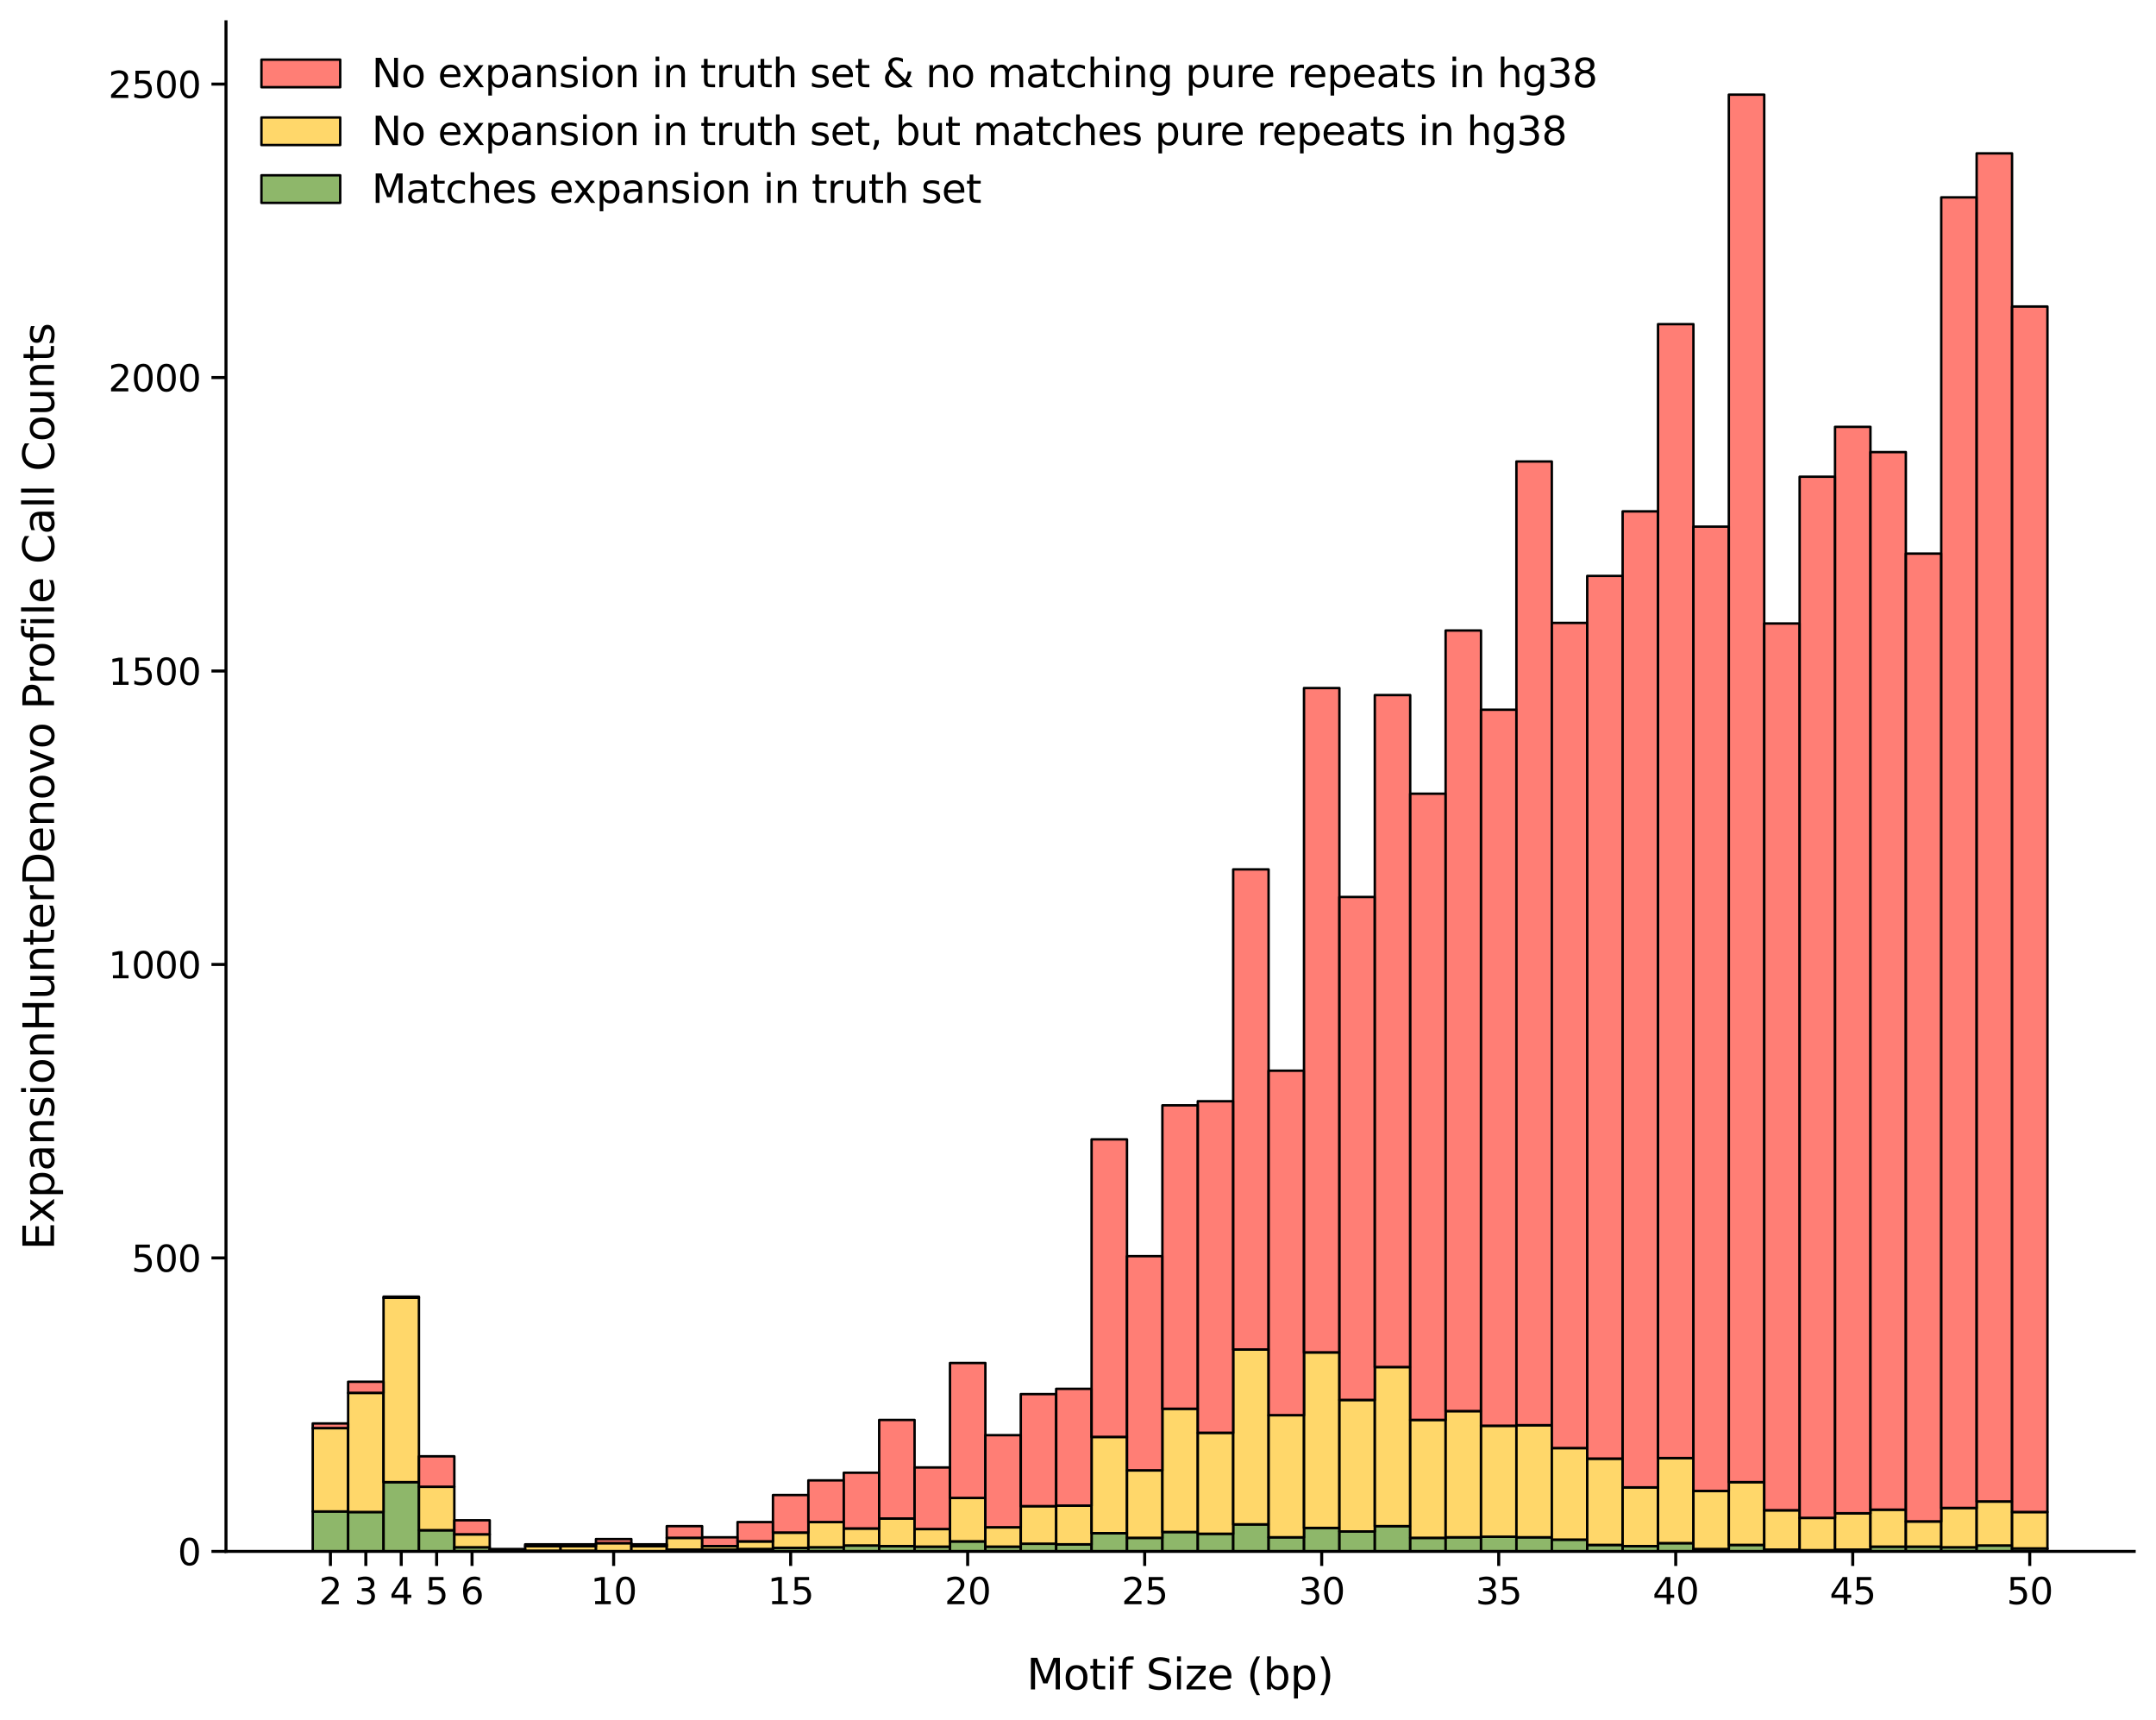 <?xml version="1.0" encoding="utf-8" standalone="no"?>
<!DOCTYPE svg PUBLIC "-//W3C//DTD SVG 1.1//EN"
  "http://www.w3.org/Graphics/SVG/1.1/DTD/svg11.dtd">
<svg xmlns:xlink="http://www.w3.org/1999/xlink" width="711.59pt" height="567.59pt" viewBox="0 0 711.59 567.59" xmlns="http://www.w3.org/2000/svg" version="1.1">
 <defs>
  <style type="text/css">*{stroke-linejoin: round; stroke-linecap: butt}</style>
 </defs>
 <g id="figure_1">
  <g id="patch_1">
   <path d="M 0 567.59 
L 711.59 567.59 
L 711.59 0 
L 0 0 
z
" style="fill: #ffffff"/>
  </g>
  <g id="axes_1">
   <g id="patch_2">
    <path d="M 74.589 511.927 
L 704.39 511.927 
L 704.39 7.2 
L 74.589 7.2 
z
" style="fill: #ffffff"/>
   </g>
   <g id="patch_3">
    <path d="M 103.217 511.927 
L 114.901 511.927 
L 114.901 498.758 
L 103.217 498.758 
z
" clip-path="url(#p85743126e0)" style="fill: #689f38; fill-opacity: 0.75; stroke: #000000; stroke-width: 0.8; stroke-linejoin: miter"/>
   </g>
   <g id="patch_4">
    <path d="M 114.901 511.927 
L 126.586 511.927 
L 126.586 498.951 
L 114.901 498.951 
z
" clip-path="url(#p85743126e0)" style="fill: #689f38; fill-opacity: 0.75; stroke: #000000; stroke-width: 0.8; stroke-linejoin: miter"/>
   </g>
   <g id="patch_5">
    <path d="M 126.586 511.927 
L 138.271 511.927 
L 138.271 489.074 
L 126.586 489.074 
z
" clip-path="url(#p85743126e0)" style="fill: #689f38; fill-opacity: 0.75; stroke: #000000; stroke-width: 0.8; stroke-linejoin: miter"/>
   </g>
   <g id="patch_6">
    <path d="M 138.271 511.927 
L 149.955 511.927 
L 149.955 504.955 
L 138.271 504.955 
z
" clip-path="url(#p85743126e0)" style="fill: #689f38; fill-opacity: 0.75; stroke: #000000; stroke-width: 0.8; stroke-linejoin: miter"/>
   </g>
   <g id="patch_7">
    <path d="M 149.955 511.927 
L 161.64 511.927 
L 161.64 510.572 
L 149.955 510.572 
z
" clip-path="url(#p85743126e0)" style="fill: #689f38; fill-opacity: 0.75; stroke: #000000; stroke-width: 0.8; stroke-linejoin: miter"/>
   </g>
   <g id="patch_8">
    <path d="M 161.64 511.927 
L 173.324 511.927 
L 173.324 511.927 
L 161.64 511.927 
z
" clip-path="url(#p85743126e0)" style="fill: #689f38; fill-opacity: 0.75; stroke: #000000; stroke-width: 0.8; stroke-linejoin: miter"/>
   </g>
   <g id="patch_9">
    <path d="M 173.324 511.927 
L 185.009 511.927 
L 185.009 511.734 
L 173.324 511.734 
z
" clip-path="url(#p85743126e0)" style="fill: #689f38; fill-opacity: 0.75; stroke: #000000; stroke-width: 0.8; stroke-linejoin: miter"/>
   </g>
   <g id="patch_10">
    <path d="M 185.009 511.927 
L 196.694 511.927 
L 196.694 511.734 
L 185.009 511.734 
z
" clip-path="url(#p85743126e0)" style="fill: #689f38; fill-opacity: 0.75; stroke: #000000; stroke-width: 0.8; stroke-linejoin: miter"/>
   </g>
   <g id="patch_11">
    <path d="M 196.694 511.927 
L 208.378 511.927 
L 208.378 511.927 
L 196.694 511.927 
z
" clip-path="url(#p85743126e0)" style="fill: #689f38; fill-opacity: 0.75; stroke: #000000; stroke-width: 0.8; stroke-linejoin: miter"/>
   </g>
   <g id="patch_12">
    <path d="M 208.378 511.927 
L 220.063 511.927 
L 220.063 511.927 
L 208.378 511.927 
z
" clip-path="url(#p85743126e0)" style="fill: #689f38; fill-opacity: 0.75; stroke: #000000; stroke-width: 0.8; stroke-linejoin: miter"/>
   </g>
   <g id="patch_13">
    <path d="M 220.063 511.927 
L 231.748 511.927 
L 231.748 511.346 
L 220.063 511.346 
z
" clip-path="url(#p85743126e0)" style="fill: #689f38; fill-opacity: 0.75; stroke: #000000; stroke-width: 0.8; stroke-linejoin: miter"/>
   </g>
   <g id="patch_14">
    <path d="M 231.748 511.927 
L 243.432 511.927 
L 243.432 511.346 
L 231.748 511.346 
z
" clip-path="url(#p85743126e0)" style="fill: #689f38; fill-opacity: 0.75; stroke: #000000; stroke-width: 0.8; stroke-linejoin: miter"/>
   </g>
   <g id="patch_15">
    <path d="M 243.432 511.927 
L 255.117 511.927 
L 255.117 511.153 
L 243.432 511.153 
z
" clip-path="url(#p85743126e0)" style="fill: #689f38; fill-opacity: 0.75; stroke: #000000; stroke-width: 0.8; stroke-linejoin: miter"/>
   </g>
   <g id="patch_16">
    <path d="M 255.117 511.927 
L 266.801 511.927 
L 266.801 510.765 
L 255.117 510.765 
z
" clip-path="url(#p85743126e0)" style="fill: #689f38; fill-opacity: 0.75; stroke: #000000; stroke-width: 0.8; stroke-linejoin: miter"/>
   </g>
   <g id="patch_17">
    <path d="M 266.801 511.927 
L 278.486 511.927 
L 278.486 510.572 
L 266.801 510.572 
z
" clip-path="url(#p85743126e0)" style="fill: #689f38; fill-opacity: 0.75; stroke: #000000; stroke-width: 0.8; stroke-linejoin: miter"/>
   </g>
   <g id="patch_18">
    <path d="M 278.486 511.927 
L 290.171 511.927 
L 290.171 509.991 
L 278.486 509.991 
z
" clip-path="url(#p85743126e0)" style="fill: #689f38; fill-opacity: 0.75; stroke: #000000; stroke-width: 0.8; stroke-linejoin: miter"/>
   </g>
   <g id="patch_19">
    <path d="M 290.171 511.927 
L 301.855 511.927 
L 301.855 510.184 
L 290.171 510.184 
z
" clip-path="url(#p85743126e0)" style="fill: #689f38; fill-opacity: 0.75; stroke: #000000; stroke-width: 0.8; stroke-linejoin: miter"/>
   </g>
   <g id="patch_20">
    <path d="M 301.855 511.927 
L 313.54 511.927 
L 313.54 510.378 
L 301.855 510.378 
z
" clip-path="url(#p85743126e0)" style="fill: #689f38; fill-opacity: 0.75; stroke: #000000; stroke-width: 0.8; stroke-linejoin: miter"/>
   </g>
   <g id="patch_21">
    <path d="M 313.54 511.927 
L 325.224 511.927 
L 325.224 508.635 
L 313.54 508.635 
z
" clip-path="url(#p85743126e0)" style="fill: #689f38; fill-opacity: 0.75; stroke: #000000; stroke-width: 0.8; stroke-linejoin: miter"/>
   </g>
   <g id="patch_22">
    <path d="M 325.224 511.927 
L 336.909 511.927 
L 336.909 510.378 
L 325.224 510.378 
z
" clip-path="url(#p85743126e0)" style="fill: #689f38; fill-opacity: 0.75; stroke: #000000; stroke-width: 0.8; stroke-linejoin: miter"/>
   </g>
   <g id="patch_23">
    <path d="M 336.909 511.927 
L 348.594 511.927 
L 348.594 509.41 
L 336.909 509.41 
z
" clip-path="url(#p85743126e0)" style="fill: #689f38; fill-opacity: 0.75; stroke: #000000; stroke-width: 0.8; stroke-linejoin: miter"/>
   </g>
   <g id="patch_24">
    <path d="M 348.594 511.927 
L 360.278 511.927 
L 360.278 509.603 
L 348.594 509.603 
z
" clip-path="url(#p85743126e0)" style="fill: #689f38; fill-opacity: 0.75; stroke: #000000; stroke-width: 0.8; stroke-linejoin: miter"/>
   </g>
   <g id="patch_25">
    <path d="M 360.278 511.927 
L 371.963 511.927 
L 371.963 505.923 
L 360.278 505.923 
z
" clip-path="url(#p85743126e0)" style="fill: #689f38; fill-opacity: 0.75; stroke: #000000; stroke-width: 0.8; stroke-linejoin: miter"/>
   </g>
   <g id="patch_26">
    <path d="M 371.963 511.927 
L 383.648 511.927 
L 383.648 507.473 
L 371.963 507.473 
z
" clip-path="url(#p85743126e0)" style="fill: #689f38; fill-opacity: 0.75; stroke: #000000; stroke-width: 0.8; stroke-linejoin: miter"/>
   </g>
   <g id="patch_27">
    <path d="M 383.648 511.927 
L 395.332 511.927 
L 395.332 505.536 
L 383.648 505.536 
z
" clip-path="url(#p85743126e0)" style="fill: #689f38; fill-opacity: 0.75; stroke: #000000; stroke-width: 0.8; stroke-linejoin: miter"/>
   </g>
   <g id="patch_28">
    <path d="M 395.332 511.927 
L 407.017 511.927 
L 407.017 506.117 
L 395.332 506.117 
z
" clip-path="url(#p85743126e0)" style="fill: #689f38; fill-opacity: 0.75; stroke: #000000; stroke-width: 0.8; stroke-linejoin: miter"/>
   </g>
   <g id="patch_29">
    <path d="M 407.017 511.927 
L 418.701 511.927 
L 418.701 503.018 
L 407.017 503.018 
z
" clip-path="url(#p85743126e0)" style="fill: #689f38; fill-opacity: 0.75; stroke: #000000; stroke-width: 0.8; stroke-linejoin: miter"/>
   </g>
   <g id="patch_30">
    <path d="M 418.701 511.927 
L 430.386 511.927 
L 430.386 507.279 
L 418.701 507.279 
z
" clip-path="url(#p85743126e0)" style="fill: #689f38; fill-opacity: 0.75; stroke: #000000; stroke-width: 0.8; stroke-linejoin: miter"/>
   </g>
   <g id="patch_31">
    <path d="M 430.386 511.927 
L 442.071 511.927 
L 442.071 504.18 
L 430.386 504.18 
z
" clip-path="url(#p85743126e0)" style="fill: #689f38; fill-opacity: 0.75; stroke: #000000; stroke-width: 0.8; stroke-linejoin: miter"/>
   </g>
   <g id="patch_32">
    <path d="M 442.071 511.927 
L 453.755 511.927 
L 453.755 505.342 
L 442.071 505.342 
z
" clip-path="url(#p85743126e0)" style="fill: #689f38; fill-opacity: 0.75; stroke: #000000; stroke-width: 0.8; stroke-linejoin: miter"/>
   </g>
   <g id="patch_33">
    <path d="M 453.755 511.927 
L 465.44 511.927 
L 465.44 503.599 
L 453.755 503.599 
z
" clip-path="url(#p85743126e0)" style="fill: #689f38; fill-opacity: 0.75; stroke: #000000; stroke-width: 0.8; stroke-linejoin: miter"/>
   </g>
   <g id="patch_34">
    <path d="M 465.44 511.927 
L 477.125 511.927 
L 477.125 507.473 
L 465.44 507.473 
z
" clip-path="url(#p85743126e0)" style="fill: #689f38; fill-opacity: 0.75; stroke: #000000; stroke-width: 0.8; stroke-linejoin: miter"/>
   </g>
   <g id="patch_35">
    <path d="M 477.125 511.927 
L 488.809 511.927 
L 488.809 507.279 
L 477.125 507.279 
z
" clip-path="url(#p85743126e0)" style="fill: #689f38; fill-opacity: 0.75; stroke: #000000; stroke-width: 0.8; stroke-linejoin: miter"/>
   </g>
   <g id="patch_36">
    <path d="M 488.809 511.927 
L 500.494 511.927 
L 500.494 507.085 
L 488.809 507.085 
z
" clip-path="url(#p85743126e0)" style="fill: #689f38; fill-opacity: 0.75; stroke: #000000; stroke-width: 0.8; stroke-linejoin: miter"/>
   </g>
   <g id="patch_37">
    <path d="M 500.494 511.927 
L 512.178 511.927 
L 512.178 507.279 
L 500.494 507.279 
z
" clip-path="url(#p85743126e0)" style="fill: #689f38; fill-opacity: 0.75; stroke: #000000; stroke-width: 0.8; stroke-linejoin: miter"/>
   </g>
   <g id="patch_38">
    <path d="M 512.178 511.927 
L 523.863 511.927 
L 523.863 508.054 
L 512.178 508.054 
z
" clip-path="url(#p85743126e0)" style="fill: #689f38; fill-opacity: 0.75; stroke: #000000; stroke-width: 0.8; stroke-linejoin: miter"/>
   </g>
   <g id="patch_39">
    <path d="M 523.863 511.927 
L 535.548 511.927 
L 535.548 509.797 
L 523.863 509.797 
z
" clip-path="url(#p85743126e0)" style="fill: #689f38; fill-opacity: 0.75; stroke: #000000; stroke-width: 0.8; stroke-linejoin: miter"/>
   </g>
   <g id="patch_40">
    <path d="M 535.548 511.927 
L 547.232 511.927 
L 547.232 510.184 
L 535.548 510.184 
z
" clip-path="url(#p85743126e0)" style="fill: #689f38; fill-opacity: 0.75; stroke: #000000; stroke-width: 0.8; stroke-linejoin: miter"/>
   </g>
   <g id="patch_41">
    <path d="M 547.232 511.927 
L 558.917 511.927 
L 558.917 509.216 
L 547.232 509.216 
z
" clip-path="url(#p85743126e0)" style="fill: #689f38; fill-opacity: 0.75; stroke: #000000; stroke-width: 0.8; stroke-linejoin: miter"/>
   </g>
   <g id="patch_42">
    <path d="M 558.917 511.927 
L 570.601 511.927 
L 570.601 511.153 
L 558.917 511.153 
z
" clip-path="url(#p85743126e0)" style="fill: #689f38; fill-opacity: 0.75; stroke: #000000; stroke-width: 0.8; stroke-linejoin: miter"/>
   </g>
   <g id="patch_43">
    <path d="M 570.601 511.927 
L 582.286 511.927 
L 582.286 509.797 
L 570.601 509.797 
z
" clip-path="url(#p85743126e0)" style="fill: #689f38; fill-opacity: 0.75; stroke: #000000; stroke-width: 0.8; stroke-linejoin: miter"/>
   </g>
   <g id="patch_44">
    <path d="M 582.286 511.927 
L 593.971 511.927 
L 593.971 511.346 
L 582.286 511.346 
z
" clip-path="url(#p85743126e0)" style="fill: #689f38; fill-opacity: 0.75; stroke: #000000; stroke-width: 0.8; stroke-linejoin: miter"/>
   </g>
   <g id="patch_45">
    <path d="M 593.971 511.927 
L 605.655 511.927 
L 605.655 511.54 
L 593.971 511.54 
z
" clip-path="url(#p85743126e0)" style="fill: #689f38; fill-opacity: 0.75; stroke: #000000; stroke-width: 0.8; stroke-linejoin: miter"/>
   </g>
   <g id="patch_46">
    <path d="M 605.655 511.927 
L 617.34 511.927 
L 617.34 511.346 
L 605.655 511.346 
z
" clip-path="url(#p85743126e0)" style="fill: #689f38; fill-opacity: 0.75; stroke: #000000; stroke-width: 0.8; stroke-linejoin: miter"/>
   </g>
   <g id="patch_47">
    <path d="M 617.34 511.927 
L 629.025 511.927 
L 629.025 510.378 
L 617.34 510.378 
z
" clip-path="url(#p85743126e0)" style="fill: #689f38; fill-opacity: 0.75; stroke: #000000; stroke-width: 0.8; stroke-linejoin: miter"/>
   </g>
   <g id="patch_48">
    <path d="M 629.025 511.927 
L 640.709 511.927 
L 640.709 510.378 
L 629.025 510.378 
z
" clip-path="url(#p85743126e0)" style="fill: #689f38; fill-opacity: 0.75; stroke: #000000; stroke-width: 0.8; stroke-linejoin: miter"/>
   </g>
   <g id="patch_49">
    <path d="M 640.709 511.927 
L 652.394 511.927 
L 652.394 510.572 
L 640.709 510.572 
z
" clip-path="url(#p85743126e0)" style="fill: #689f38; fill-opacity: 0.75; stroke: #000000; stroke-width: 0.8; stroke-linejoin: miter"/>
   </g>
   <g id="patch_50">
    <path d="M 652.394 511.927 
L 664.078 511.927 
L 664.078 509.991 
L 652.394 509.991 
z
" clip-path="url(#p85743126e0)" style="fill: #689f38; fill-opacity: 0.75; stroke: #000000; stroke-width: 0.8; stroke-linejoin: miter"/>
   </g>
   <g id="patch_51">
    <path d="M 664.078 511.927 
L 675.763 511.927 
L 675.763 510.959 
L 664.078 510.959 
z
" clip-path="url(#p85743126e0)" style="fill: #689f38; fill-opacity: 0.75; stroke: #000000; stroke-width: 0.8; stroke-linejoin: miter"/>
   </g>
   <g id="patch_52">
    <path d="M 103.217 498.758 
L 114.901 498.758 
L 114.901 471.256 
L 103.217 471.256 
z
" clip-path="url(#p85743126e0)" style="fill: #ffc939; fill-opacity: 0.75; stroke: #000000; stroke-width: 0.8; stroke-linejoin: miter"/>
   </g>
   <g id="patch_53">
    <path d="M 114.901 498.951 
L 126.586 498.951 
L 126.586 459.636 
L 114.901 459.636 
z
" clip-path="url(#p85743126e0)" style="fill: #ffc939; fill-opacity: 0.75; stroke: #000000; stroke-width: 0.8; stroke-linejoin: miter"/>
   </g>
   <g id="patch_54">
    <path d="M 126.586 489.074 
L 138.271 489.074 
L 138.271 428.261 
L 126.586 428.261 
z
" clip-path="url(#p85743126e0)" style="fill: #ffc939; fill-opacity: 0.75; stroke: #000000; stroke-width: 0.8; stroke-linejoin: miter"/>
   </g>
   <g id="patch_55">
    <path d="M 138.271 504.955 
L 149.955 504.955 
L 149.955 490.623 
L 138.271 490.623 
z
" clip-path="url(#p85743126e0)" style="fill: #ffc939; fill-opacity: 0.75; stroke: #000000; stroke-width: 0.8; stroke-linejoin: miter"/>
   </g>
   <g id="patch_56">
    <path d="M 149.955 510.572 
L 161.64 510.572 
L 161.64 506.311 
L 149.955 506.311 
z
" clip-path="url(#p85743126e0)" style="fill: #ffc939; fill-opacity: 0.75; stroke: #000000; stroke-width: 0.8; stroke-linejoin: miter"/>
   </g>
   <g id="patch_57">
    <path d="M 161.64 511.927 
L 173.324 511.927 
L 173.324 511.346 
L 161.64 511.346 
z
" clip-path="url(#p85743126e0)" style="fill: #ffc939; fill-opacity: 0.75; stroke: #000000; stroke-width: 0.8; stroke-linejoin: miter"/>
   </g>
   <g id="patch_58">
    <path d="M 173.324 511.734 
L 185.009 511.734 
L 185.009 510.184 
L 173.324 510.184 
z
" clip-path="url(#p85743126e0)" style="fill: #ffc939; fill-opacity: 0.75; stroke: #000000; stroke-width: 0.8; stroke-linejoin: miter"/>
   </g>
   <g id="patch_59">
    <path d="M 185.009 511.734 
L 196.694 511.734 
L 196.694 510.184 
L 185.009 510.184 
z
" clip-path="url(#p85743126e0)" style="fill: #ffc939; fill-opacity: 0.75; stroke: #000000; stroke-width: 0.8; stroke-linejoin: miter"/>
   </g>
   <g id="patch_60">
    <path d="M 196.694 511.927 
L 208.378 511.927 
L 208.378 509.216 
L 196.694 509.216 
z
" clip-path="url(#p85743126e0)" style="fill: #ffc939; fill-opacity: 0.75; stroke: #000000; stroke-width: 0.8; stroke-linejoin: miter"/>
   </g>
   <g id="patch_61">
    <path d="M 208.378 511.927 
L 220.063 511.927 
L 220.063 510.184 
L 208.378 510.184 
z
" clip-path="url(#p85743126e0)" style="fill: #ffc939; fill-opacity: 0.75; stroke: #000000; stroke-width: 0.8; stroke-linejoin: miter"/>
   </g>
   <g id="patch_62">
    <path d="M 220.063 511.346 
L 231.748 511.346 
L 231.748 507.473 
L 220.063 507.473 
z
" clip-path="url(#p85743126e0)" style="fill: #ffc939; fill-opacity: 0.75; stroke: #000000; stroke-width: 0.8; stroke-linejoin: miter"/>
   </g>
   <g id="patch_63">
    <path d="M 231.748 511.346 
L 243.432 511.346 
L 243.432 510.184 
L 231.748 510.184 
z
" clip-path="url(#p85743126e0)" style="fill: #ffc939; fill-opacity: 0.75; stroke: #000000; stroke-width: 0.8; stroke-linejoin: miter"/>
   </g>
   <g id="patch_64">
    <path d="M 243.432 511.153 
L 255.117 511.153 
L 255.117 508.635 
L 243.432 508.635 
z
" clip-path="url(#p85743126e0)" style="fill: #ffc939; fill-opacity: 0.75; stroke: #000000; stroke-width: 0.8; stroke-linejoin: miter"/>
   </g>
   <g id="patch_65">
    <path d="M 255.117 510.765 
L 266.801 510.765 
L 266.801 505.73 
L 255.117 505.73 
z
" clip-path="url(#p85743126e0)" style="fill: #ffc939; fill-opacity: 0.75; stroke: #000000; stroke-width: 0.8; stroke-linejoin: miter"/>
   </g>
   <g id="patch_66">
    <path d="M 266.801 510.572 
L 278.486 510.572 
L 278.486 502.244 
L 266.801 502.244 
z
" clip-path="url(#p85743126e0)" style="fill: #ffc939; fill-opacity: 0.75; stroke: #000000; stroke-width: 0.8; stroke-linejoin: miter"/>
   </g>
   <g id="patch_67">
    <path d="M 278.486 509.991 
L 290.171 509.991 
L 290.171 504.374 
L 278.486 504.374 
z
" clip-path="url(#p85743126e0)" style="fill: #ffc939; fill-opacity: 0.75; stroke: #000000; stroke-width: 0.8; stroke-linejoin: miter"/>
   </g>
   <g id="patch_68">
    <path d="M 290.171 510.184 
L 301.855 510.184 
L 301.855 501.082 
L 290.171 501.082 
z
" clip-path="url(#p85743126e0)" style="fill: #ffc939; fill-opacity: 0.75; stroke: #000000; stroke-width: 0.8; stroke-linejoin: miter"/>
   </g>
   <g id="patch_69">
    <path d="M 301.855 510.378 
L 313.54 510.378 
L 313.54 504.568 
L 301.855 504.568 
z
" clip-path="url(#p85743126e0)" style="fill: #ffc939; fill-opacity: 0.75; stroke: #000000; stroke-width: 0.8; stroke-linejoin: miter"/>
   </g>
   <g id="patch_70">
    <path d="M 313.54 508.635 
L 325.224 508.635 
L 325.224 494.303 
L 313.54 494.303 
z
" clip-path="url(#p85743126e0)" style="fill: #ffc939; fill-opacity: 0.75; stroke: #000000; stroke-width: 0.8; stroke-linejoin: miter"/>
   </g>
   <g id="patch_71">
    <path d="M 325.224 510.378 
L 336.909 510.378 
L 336.909 503.987 
L 325.224 503.987 
z
" clip-path="url(#p85743126e0)" style="fill: #ffc939; fill-opacity: 0.75; stroke: #000000; stroke-width: 0.8; stroke-linejoin: miter"/>
   </g>
   <g id="patch_72">
    <path d="M 336.909 509.41 
L 348.594 509.41 
L 348.594 497.015 
L 336.909 497.015 
z
" clip-path="url(#p85743126e0)" style="fill: #ffc939; fill-opacity: 0.75; stroke: #000000; stroke-width: 0.8; stroke-linejoin: miter"/>
   </g>
   <g id="patch_73">
    <path d="M 348.594 509.603 
L 360.278 509.603 
L 360.278 496.821 
L 348.594 496.821 
z
" clip-path="url(#p85743126e0)" style="fill: #ffc939; fill-opacity: 0.75; stroke: #000000; stroke-width: 0.8; stroke-linejoin: miter"/>
   </g>
   <g id="patch_74">
    <path d="M 360.278 505.923 
L 371.963 505.923 
L 371.963 474.161 
L 360.278 474.161 
z
" clip-path="url(#p85743126e0)" style="fill: #ffc939; fill-opacity: 0.75; stroke: #000000; stroke-width: 0.8; stroke-linejoin: miter"/>
   </g>
   <g id="patch_75">
    <path d="M 371.963 507.473 
L 383.648 507.473 
L 383.648 485.201 
L 371.963 485.201 
z
" clip-path="url(#p85743126e0)" style="fill: #ffc939; fill-opacity: 0.75; stroke: #000000; stroke-width: 0.8; stroke-linejoin: miter"/>
   </g>
   <g id="patch_76">
    <path d="M 383.648 505.536 
L 395.332 505.536 
L 395.332 464.865 
L 383.648 464.865 
z
" clip-path="url(#p85743126e0)" style="fill: #ffc939; fill-opacity: 0.75; stroke: #000000; stroke-width: 0.8; stroke-linejoin: miter"/>
   </g>
   <g id="patch_77">
    <path d="M 395.332 506.117 
L 407.017 506.117 
L 407.017 472.806 
L 395.332 472.806 
z
" clip-path="url(#p85743126e0)" style="fill: #ffc939; fill-opacity: 0.75; stroke: #000000; stroke-width: 0.8; stroke-linejoin: miter"/>
   </g>
   <g id="patch_78">
    <path d="M 407.017 503.018 
L 418.701 503.018 
L 418.701 445.304 
L 407.017 445.304 
z
" clip-path="url(#p85743126e0)" style="fill: #ffc939; fill-opacity: 0.75; stroke: #000000; stroke-width: 0.8; stroke-linejoin: miter"/>
   </g>
   <g id="patch_79">
    <path d="M 418.701 507.279 
L 430.386 507.279 
L 430.386 466.995 
L 418.701 466.995 
z
" clip-path="url(#p85743126e0)" style="fill: #ffc939; fill-opacity: 0.75; stroke: #000000; stroke-width: 0.8; stroke-linejoin: miter"/>
   </g>
   <g id="patch_80">
    <path d="M 430.386 504.18 
L 442.071 504.18 
L 442.071 446.273 
L 430.386 446.273 
z
" clip-path="url(#p85743126e0)" style="fill: #ffc939; fill-opacity: 0.75; stroke: #000000; stroke-width: 0.8; stroke-linejoin: miter"/>
   </g>
   <g id="patch_81">
    <path d="M 442.071 505.342 
L 453.755 505.342 
L 453.755 461.96 
L 442.071 461.96 
z
" clip-path="url(#p85743126e0)" style="fill: #ffc939; fill-opacity: 0.75; stroke: #000000; stroke-width: 0.8; stroke-linejoin: miter"/>
   </g>
   <g id="patch_82">
    <path d="M 453.755 503.599 
L 465.44 503.599 
L 465.44 451.114 
L 453.755 451.114 
z
" clip-path="url(#p85743126e0)" style="fill: #ffc939; fill-opacity: 0.75; stroke: #000000; stroke-width: 0.8; stroke-linejoin: miter"/>
   </g>
   <g id="patch_83">
    <path d="M 465.44 507.473 
L 477.125 507.473 
L 477.125 468.545 
L 465.44 468.545 
z
" clip-path="url(#p85743126e0)" style="fill: #ffc939; fill-opacity: 0.75; stroke: #000000; stroke-width: 0.8; stroke-linejoin: miter"/>
   </g>
   <g id="patch_84">
    <path d="M 477.125 507.279 
L 488.809 507.279 
L 488.809 465.64 
L 477.125 465.64 
z
" clip-path="url(#p85743126e0)" style="fill: #ffc939; fill-opacity: 0.75; stroke: #000000; stroke-width: 0.8; stroke-linejoin: miter"/>
   </g>
   <g id="patch_85">
    <path d="M 488.809 507.085 
L 500.494 507.085 
L 500.494 470.482 
L 488.809 470.482 
z
" clip-path="url(#p85743126e0)" style="fill: #ffc939; fill-opacity: 0.75; stroke: #000000; stroke-width: 0.8; stroke-linejoin: miter"/>
   </g>
   <g id="patch_86">
    <path d="M 500.494 507.279 
L 512.178 507.279 
L 512.178 470.288 
L 500.494 470.288 
z
" clip-path="url(#p85743126e0)" style="fill: #ffc939; fill-opacity: 0.75; stroke: #000000; stroke-width: 0.8; stroke-linejoin: miter"/>
   </g>
   <g id="patch_87">
    <path d="M 512.178 508.054 
L 523.863 508.054 
L 523.863 477.841 
L 512.178 477.841 
z
" clip-path="url(#p85743126e0)" style="fill: #ffc939; fill-opacity: 0.75; stroke: #000000; stroke-width: 0.8; stroke-linejoin: miter"/>
   </g>
   <g id="patch_88">
    <path d="M 523.863 509.797 
L 535.548 509.797 
L 535.548 481.327 
L 523.863 481.327 
z
" clip-path="url(#p85743126e0)" style="fill: #ffc939; fill-opacity: 0.75; stroke: #000000; stroke-width: 0.8; stroke-linejoin: miter"/>
   </g>
   <g id="patch_89">
    <path d="M 535.548 510.184 
L 547.232 510.184 
L 547.232 490.817 
L 535.548 490.817 
z
" clip-path="url(#p85743126e0)" style="fill: #ffc939; fill-opacity: 0.75; stroke: #000000; stroke-width: 0.8; stroke-linejoin: miter"/>
   </g>
   <g id="patch_90">
    <path d="M 547.232 509.216 
L 558.917 509.216 
L 558.917 481.134 
L 547.232 481.134 
z
" clip-path="url(#p85743126e0)" style="fill: #ffc939; fill-opacity: 0.75; stroke: #000000; stroke-width: 0.8; stroke-linejoin: miter"/>
   </g>
   <g id="patch_91">
    <path d="M 558.917 511.153 
L 570.601 511.153 
L 570.601 491.979 
L 558.917 491.979 
z
" clip-path="url(#p85743126e0)" style="fill: #ffc939; fill-opacity: 0.75; stroke: #000000; stroke-width: 0.8; stroke-linejoin: miter"/>
   </g>
   <g id="patch_92">
    <path d="M 570.601 509.797 
L 582.286 509.797 
L 582.286 489.074 
L 570.601 489.074 
z
" clip-path="url(#p85743126e0)" style="fill: #ffc939; fill-opacity: 0.75; stroke: #000000; stroke-width: 0.8; stroke-linejoin: miter"/>
   </g>
   <g id="patch_93">
    <path d="M 582.286 511.346 
L 593.971 511.346 
L 593.971 498.37 
L 582.286 498.37 
z
" clip-path="url(#p85743126e0)" style="fill: #ffc939; fill-opacity: 0.75; stroke: #000000; stroke-width: 0.8; stroke-linejoin: miter"/>
   </g>
   <g id="patch_94">
    <path d="M 593.971 511.54 
L 605.655 511.54 
L 605.655 500.888 
L 593.971 500.888 
z
" clip-path="url(#p85743126e0)" style="fill: #ffc939; fill-opacity: 0.75; stroke: #000000; stroke-width: 0.8; stroke-linejoin: miter"/>
   </g>
   <g id="patch_95">
    <path d="M 605.655 511.346 
L 617.34 511.346 
L 617.34 499.339 
L 605.655 499.339 
z
" clip-path="url(#p85743126e0)" style="fill: #ffc939; fill-opacity: 0.75; stroke: #000000; stroke-width: 0.8; stroke-linejoin: miter"/>
   </g>
   <g id="patch_96">
    <path d="M 617.34 510.378 
L 629.025 510.378 
L 629.025 498.177 
L 617.34 498.177 
z
" clip-path="url(#p85743126e0)" style="fill: #ffc939; fill-opacity: 0.75; stroke: #000000; stroke-width: 0.8; stroke-linejoin: miter"/>
   </g>
   <g id="patch_97">
    <path d="M 629.025 510.378 
L 640.709 510.378 
L 640.709 502.05 
L 629.025 502.05 
z
" clip-path="url(#p85743126e0)" style="fill: #ffc939; fill-opacity: 0.75; stroke: #000000; stroke-width: 0.8; stroke-linejoin: miter"/>
   </g>
   <g id="patch_98">
    <path d="M 640.709 510.572 
L 652.394 510.572 
L 652.394 497.596 
L 640.709 497.596 
z
" clip-path="url(#p85743126e0)" style="fill: #ffc939; fill-opacity: 0.75; stroke: #000000; stroke-width: 0.8; stroke-linejoin: miter"/>
   </g>
   <g id="patch_99">
    <path d="M 652.394 509.991 
L 664.078 509.991 
L 664.078 495.465 
L 652.394 495.465 
z
" clip-path="url(#p85743126e0)" style="fill: #ffc939; fill-opacity: 0.75; stroke: #000000; stroke-width: 0.8; stroke-linejoin: miter"/>
   </g>
   <g id="patch_100">
    <path d="M 664.078 510.959 
L 675.763 510.959 
L 675.763 498.951 
L 664.078 498.951 
z
" clip-path="url(#p85743126e0)" style="fill: #ffc939; fill-opacity: 0.75; stroke: #000000; stroke-width: 0.8; stroke-linejoin: miter"/>
   </g>
   <g id="patch_101">
    <path d="M 103.217 471.256 
L 114.901 471.256 
L 114.901 469.707 
L 103.217 469.707 
z
" clip-path="url(#p85743126e0)" style="fill: #ff5347; fill-opacity: 0.75; stroke: #000000; stroke-width: 0.8; stroke-linejoin: miter"/>
   </g>
   <g id="patch_102">
    <path d="M 114.901 459.636 
L 126.586 459.636 
L 126.586 455.956 
L 114.901 455.956 
z
" clip-path="url(#p85743126e0)" style="fill: #ff5347; fill-opacity: 0.75; stroke: #000000; stroke-width: 0.8; stroke-linejoin: miter"/>
   </g>
   <g id="patch_103">
    <path d="M 126.586 428.261 
L 138.271 428.261 
L 138.271 427.874 
L 126.586 427.874 
z
" clip-path="url(#p85743126e0)" style="fill: #ff5347; fill-opacity: 0.75; stroke: #000000; stroke-width: 0.8; stroke-linejoin: miter"/>
   </g>
   <g id="patch_104">
    <path d="M 138.271 490.623 
L 149.955 490.623 
L 149.955 480.552 
L 138.271 480.552 
z
" clip-path="url(#p85743126e0)" style="fill: #ff5347; fill-opacity: 0.75; stroke: #000000; stroke-width: 0.8; stroke-linejoin: miter"/>
   </g>
   <g id="patch_105">
    <path d="M 149.955 506.311 
L 161.64 506.311 
L 161.64 501.663 
L 149.955 501.663 
z
" clip-path="url(#p85743126e0)" style="fill: #ff5347; fill-opacity: 0.75; stroke: #000000; stroke-width: 0.8; stroke-linejoin: miter"/>
   </g>
   <g id="patch_106">
    <path d="M 161.64 511.346 
L 173.324 511.346 
L 173.324 511.153 
L 161.64 511.153 
z
" clip-path="url(#p85743126e0)" style="fill: #ff5347; fill-opacity: 0.75; stroke: #000000; stroke-width: 0.8; stroke-linejoin: miter"/>
   </g>
   <g id="patch_107">
    <path d="M 173.324 510.184 
L 185.009 510.184 
L 185.009 509.603 
L 173.324 509.603 
z
" clip-path="url(#p85743126e0)" style="fill: #ff5347; fill-opacity: 0.75; stroke: #000000; stroke-width: 0.8; stroke-linejoin: miter"/>
   </g>
   <g id="patch_108">
    <path d="M 185.009 510.184 
L 196.694 510.184 
L 196.694 509.603 
L 185.009 509.603 
z
" clip-path="url(#p85743126e0)" style="fill: #ff5347; fill-opacity: 0.75; stroke: #000000; stroke-width: 0.8; stroke-linejoin: miter"/>
   </g>
   <g id="patch_109">
    <path d="M 196.694 509.216 
L 208.378 509.216 
L 208.378 507.86 
L 196.694 507.86 
z
" clip-path="url(#p85743126e0)" style="fill: #ff5347; fill-opacity: 0.75; stroke: #000000; stroke-width: 0.8; stroke-linejoin: miter"/>
   </g>
   <g id="patch_110">
    <path d="M 208.378 510.184 
L 220.063 510.184 
L 220.063 509.603 
L 208.378 509.603 
z
" clip-path="url(#p85743126e0)" style="fill: #ff5347; fill-opacity: 0.75; stroke: #000000; stroke-width: 0.8; stroke-linejoin: miter"/>
   </g>
   <g id="patch_111">
    <path d="M 220.063 507.473 
L 231.748 507.473 
L 231.748 503.599 
L 220.063 503.599 
z
" clip-path="url(#p85743126e0)" style="fill: #ff5347; fill-opacity: 0.75; stroke: #000000; stroke-width: 0.8; stroke-linejoin: miter"/>
   </g>
   <g id="patch_112">
    <path d="M 231.748 510.184 
L 243.432 510.184 
L 243.432 507.279 
L 231.748 507.279 
z
" clip-path="url(#p85743126e0)" style="fill: #ff5347; fill-opacity: 0.75; stroke: #000000; stroke-width: 0.8; stroke-linejoin: miter"/>
   </g>
   <g id="patch_113">
    <path d="M 243.432 508.635 
L 255.117 508.635 
L 255.117 502.244 
L 243.432 502.244 
z
" clip-path="url(#p85743126e0)" style="fill: #ff5347; fill-opacity: 0.75; stroke: #000000; stroke-width: 0.8; stroke-linejoin: miter"/>
   </g>
   <g id="patch_114">
    <path d="M 255.117 505.73 
L 266.801 505.73 
L 266.801 493.335 
L 255.117 493.335 
z
" clip-path="url(#p85743126e0)" style="fill: #ff5347; fill-opacity: 0.75; stroke: #000000; stroke-width: 0.8; stroke-linejoin: miter"/>
   </g>
   <g id="patch_115">
    <path d="M 266.801 502.244 
L 278.486 502.244 
L 278.486 488.493 
L 266.801 488.493 
z
" clip-path="url(#p85743126e0)" style="fill: #ff5347; fill-opacity: 0.75; stroke: #000000; stroke-width: 0.8; stroke-linejoin: miter"/>
   </g>
   <g id="patch_116">
    <path d="M 278.486 504.374 
L 290.171 504.374 
L 290.171 485.975 
L 278.486 485.975 
z
" clip-path="url(#p85743126e0)" style="fill: #ff5347; fill-opacity: 0.75; stroke: #000000; stroke-width: 0.8; stroke-linejoin: miter"/>
   </g>
   <g id="patch_117">
    <path d="M 290.171 501.082 
L 301.855 501.082 
L 301.855 468.545 
L 290.171 468.545 
z
" clip-path="url(#p85743126e0)" style="fill: #ff5347; fill-opacity: 0.75; stroke: #000000; stroke-width: 0.8; stroke-linejoin: miter"/>
   </g>
   <g id="patch_118">
    <path d="M 301.855 504.568 
L 313.54 504.568 
L 313.54 484.232 
L 301.855 484.232 
z
" clip-path="url(#p85743126e0)" style="fill: #ff5347; fill-opacity: 0.75; stroke: #000000; stroke-width: 0.8; stroke-linejoin: miter"/>
   </g>
   <g id="patch_119">
    <path d="M 313.54 494.303 
L 325.224 494.303 
L 325.224 449.759 
L 313.54 449.759 
z
" clip-path="url(#p85743126e0)" style="fill: #ff5347; fill-opacity: 0.75; stroke: #000000; stroke-width: 0.8; stroke-linejoin: miter"/>
   </g>
   <g id="patch_120">
    <path d="M 325.224 503.987 
L 336.909 503.987 
L 336.909 473.58 
L 325.224 473.58 
z
" clip-path="url(#p85743126e0)" style="fill: #ff5347; fill-opacity: 0.75; stroke: #000000; stroke-width: 0.8; stroke-linejoin: miter"/>
   </g>
   <g id="patch_121">
    <path d="M 336.909 497.015 
L 348.594 497.015 
L 348.594 460.023 
L 336.909 460.023 
z
" clip-path="url(#p85743126e0)" style="fill: #ff5347; fill-opacity: 0.75; stroke: #000000; stroke-width: 0.8; stroke-linejoin: miter"/>
   </g>
   <g id="patch_122">
    <path d="M 348.594 496.821 
L 360.278 496.821 
L 360.278 458.28 
L 348.594 458.28 
z
" clip-path="url(#p85743126e0)" style="fill: #ff5347; fill-opacity: 0.75; stroke: #000000; stroke-width: 0.8; stroke-linejoin: miter"/>
   </g>
   <g id="patch_123">
    <path d="M 360.278 474.161 
L 371.963 474.161 
L 371.963 375.97 
L 360.278 375.97 
z
" clip-path="url(#p85743126e0)" style="fill: #ff5347; fill-opacity: 0.75; stroke: #000000; stroke-width: 0.8; stroke-linejoin: miter"/>
   </g>
   <g id="patch_124">
    <path d="M 371.963 485.201 
L 383.648 485.201 
L 383.648 414.511 
L 371.963 414.511 
z
" clip-path="url(#p85743126e0)" style="fill: #ff5347; fill-opacity: 0.75; stroke: #000000; stroke-width: 0.8; stroke-linejoin: miter"/>
   </g>
   <g id="patch_125">
    <path d="M 383.648 464.865 
L 395.332 464.865 
L 395.332 364.737 
L 383.648 364.737 
z
" clip-path="url(#p85743126e0)" style="fill: #ff5347; fill-opacity: 0.75; stroke: #000000; stroke-width: 0.8; stroke-linejoin: miter"/>
   </g>
   <g id="patch_126">
    <path d="M 395.332 472.806 
L 407.017 472.806 
L 407.017 363.381 
L 395.332 363.381 
z
" clip-path="url(#p85743126e0)" style="fill: #ff5347; fill-opacity: 0.75; stroke: #000000; stroke-width: 0.8; stroke-linejoin: miter"/>
   </g>
   <g id="patch_127">
    <path d="M 407.017 445.304 
L 418.701 445.304 
L 418.701 286.881 
L 407.017 286.881 
z
" clip-path="url(#p85743126e0)" style="fill: #ff5347; fill-opacity: 0.75; stroke: #000000; stroke-width: 0.8; stroke-linejoin: miter"/>
   </g>
   <g id="patch_128">
    <path d="M 418.701 466.995 
L 430.386 466.995 
L 430.386 353.31 
L 418.701 353.31 
z
" clip-path="url(#p85743126e0)" style="fill: #ff5347; fill-opacity: 0.75; stroke: #000000; stroke-width: 0.8; stroke-linejoin: miter"/>
   </g>
   <g id="patch_129">
    <path d="M 430.386 446.273 
L 442.071 446.273 
L 442.071 227.037 
L 430.386 227.037 
z
" clip-path="url(#p85743126e0)" style="fill: #ff5347; fill-opacity: 0.75; stroke: #000000; stroke-width: 0.8; stroke-linejoin: miter"/>
   </g>
   <g id="patch_130">
    <path d="M 442.071 461.96 
L 453.755 461.96 
L 453.755 295.984 
L 442.071 295.984 
z
" clip-path="url(#p85743126e0)" style="fill: #ff5347; fill-opacity: 0.75; stroke: #000000; stroke-width: 0.8; stroke-linejoin: miter"/>
   </g>
   <g id="patch_131">
    <path d="M 453.755 451.114 
L 465.44 451.114 
L 465.44 229.361 
L 453.755 229.361 
z
" clip-path="url(#p85743126e0)" style="fill: #ff5347; fill-opacity: 0.75; stroke: #000000; stroke-width: 0.8; stroke-linejoin: miter"/>
   </g>
   <g id="patch_132">
    <path d="M 465.44 468.545 
L 477.125 468.545 
L 477.125 261.897 
L 465.44 261.897 
z
" clip-path="url(#p85743126e0)" style="fill: #ff5347; fill-opacity: 0.75; stroke: #000000; stroke-width: 0.8; stroke-linejoin: miter"/>
   </g>
   <g id="patch_133">
    <path d="M 477.125 465.64 
L 488.809 465.64 
L 488.809 208.057 
L 477.125 208.057 
z
" clip-path="url(#p85743126e0)" style="fill: #ff5347; fill-opacity: 0.75; stroke: #000000; stroke-width: 0.8; stroke-linejoin: miter"/>
   </g>
   <g id="patch_134">
    <path d="M 488.809 470.482 
L 500.494 470.482 
L 500.494 234.202 
L 488.809 234.202 
z
" clip-path="url(#p85743126e0)" style="fill: #ff5347; fill-opacity: 0.75; stroke: #000000; stroke-width: 0.8; stroke-linejoin: miter"/>
   </g>
   <g id="patch_135">
    <path d="M 500.494 470.288 
L 512.178 470.288 
L 512.178 152.279 
L 500.494 152.279 
z
" clip-path="url(#p85743126e0)" style="fill: #ff5347; fill-opacity: 0.75; stroke: #000000; stroke-width: 0.8; stroke-linejoin: miter"/>
   </g>
   <g id="patch_136">
    <path d="M 512.178 477.841 
L 523.863 477.841 
L 523.863 205.539 
L 512.178 205.539 
z
" clip-path="url(#p85743126e0)" style="fill: #ff5347; fill-opacity: 0.75; stroke: #000000; stroke-width: 0.8; stroke-linejoin: miter"/>
   </g>
   <g id="patch_137">
    <path d="M 523.863 481.327 
L 535.548 481.327 
L 535.548 190.045 
L 523.863 190.045 
z
" clip-path="url(#p85743126e0)" style="fill: #ff5347; fill-opacity: 0.75; stroke: #000000; stroke-width: 0.8; stroke-linejoin: miter"/>
   </g>
   <g id="patch_138">
    <path d="M 535.548 490.817 
L 547.232 490.817 
L 547.232 168.741 
L 535.548 168.741 
z
" clip-path="url(#p85743126e0)" style="fill: #ff5347; fill-opacity: 0.75; stroke: #000000; stroke-width: 0.8; stroke-linejoin: miter"/>
   </g>
   <g id="patch_139">
    <path d="M 547.232 481.134 
L 558.917 481.134 
L 558.917 106.96 
L 547.232 106.96 
z
" clip-path="url(#p85743126e0)" style="fill: #ff5347; fill-opacity: 0.75; stroke: #000000; stroke-width: 0.8; stroke-linejoin: miter"/>
   </g>
   <g id="patch_140">
    <path d="M 558.917 491.979 
L 570.601 491.979 
L 570.601 173.777 
L 558.917 173.777 
z
" clip-path="url(#p85743126e0)" style="fill: #ff5347; fill-opacity: 0.75; stroke: #000000; stroke-width: 0.8; stroke-linejoin: miter"/>
   </g>
   <g id="patch_141">
    <path d="M 570.601 489.074 
L 582.286 489.074 
L 582.286 31.235 
L 570.601 31.235 
z
" clip-path="url(#p85743126e0)" style="fill: #ff5347; fill-opacity: 0.75; stroke: #000000; stroke-width: 0.8; stroke-linejoin: miter"/>
   </g>
   <g id="patch_142">
    <path d="M 582.286 498.37 
L 593.971 498.37 
L 593.971 205.733 
L 582.286 205.733 
z
" clip-path="url(#p85743126e0)" style="fill: #ff5347; fill-opacity: 0.75; stroke: #000000; stroke-width: 0.8; stroke-linejoin: miter"/>
   </g>
   <g id="patch_143">
    <path d="M 593.971 500.888 
L 605.655 500.888 
L 605.655 157.315 
L 593.971 157.315 
z
" clip-path="url(#p85743126e0)" style="fill: #ff5347; fill-opacity: 0.75; stroke: #000000; stroke-width: 0.8; stroke-linejoin: miter"/>
   </g>
   <g id="patch_144">
    <path d="M 605.655 499.339 
L 617.34 499.339 
L 617.34 140.853 
L 605.655 140.853 
z
" clip-path="url(#p85743126e0)" style="fill: #ff5347; fill-opacity: 0.75; stroke: #000000; stroke-width: 0.8; stroke-linejoin: miter"/>
   </g>
   <g id="patch_145">
    <path d="M 617.34 498.177 
L 629.025 498.177 
L 629.025 149.181 
L 617.34 149.181 
z
" clip-path="url(#p85743126e0)" style="fill: #ff5347; fill-opacity: 0.75; stroke: #000000; stroke-width: 0.8; stroke-linejoin: miter"/>
   </g>
   <g id="patch_146">
    <path d="M 629.025 502.05 
L 640.709 502.05 
L 640.709 182.686 
L 629.025 182.686 
z
" clip-path="url(#p85743126e0)" style="fill: #ff5347; fill-opacity: 0.75; stroke: #000000; stroke-width: 0.8; stroke-linejoin: miter"/>
   </g>
   <g id="patch_147">
    <path d="M 640.709 497.596 
L 652.394 497.596 
L 652.394 65.127 
L 640.709 65.127 
z
" clip-path="url(#p85743126e0)" style="fill: #ff5347; fill-opacity: 0.75; stroke: #000000; stroke-width: 0.8; stroke-linejoin: miter"/>
   </g>
   <g id="patch_148">
    <path d="M 652.394 495.465 
L 664.078 495.465 
L 664.078 50.602 
L 652.394 50.602 
z
" clip-path="url(#p85743126e0)" style="fill: #ff5347; fill-opacity: 0.75; stroke: #000000; stroke-width: 0.8; stroke-linejoin: miter"/>
   </g>
   <g id="patch_149">
    <path d="M 664.078 498.951 
L 675.763 498.951 
L 675.763 101.15 
L 664.078 101.15 
z
" clip-path="url(#p85743126e0)" style="fill: #ff5347; fill-opacity: 0.75; stroke: #000000; stroke-width: 0.8; stroke-linejoin: miter"/>
   </g>
   <g id="matplotlib.axis_1">
    <g id="xtick_1">
     <g id="line2d_1">
      <defs>
       <path id="m411d42f4ad" d="M 0 0 
L 0 4.8 
" style="stroke: #000000"/>
      </defs>
      <g>
       <use xlink:href="#m411d42f4ad" x="109.059" y="511.927" style="stroke: #000000"/>
      </g>
     </g>
     <g id="text_1">
      <!-- 2 -->
      <g transform="translate(105.242 529.345)scale(0.12 -0.12)">
       <defs>
        <path id="DejaVuSans-32" d="M 1228 531 
L 3431 531 
L 3431 0 
L 469 0 
L 469 531 
Q 828 903 1448 1529 
Q 2069 2156 2228 2338 
Q 2531 2678 2651 2914 
Q 2772 3150 2772 3378 
Q 2772 3750 2511 3984 
Q 2250 4219 1831 4219 
Q 1534 4219 1204 4116 
Q 875 4013 500 3803 
L 500 4441 
Q 881 4594 1212 4672 
Q 1544 4750 1819 4750 
Q 2544 4750 2975 4387 
Q 3406 4025 3406 3419 
Q 3406 3131 3298 2873 
Q 3191 2616 2906 2266 
Q 2828 2175 2409 1742 
Q 1991 1309 1228 531 
z
" transform="scale(0.016)"/>
       </defs>
       <use xlink:href="#DejaVuSans-32"/>
      </g>
     </g>
    </g>
    <g id="xtick_2">
     <g id="line2d_2">
      <g>
       <use xlink:href="#m411d42f4ad" x="120.744" y="511.927" style="stroke: #000000"/>
      </g>
     </g>
     <g id="text_2">
      <!-- 3 -->
      <g transform="translate(116.926 529.345)scale(0.12 -0.12)">
       <defs>
        <path id="DejaVuSans-33" d="M 2597 2516 
Q 3050 2419 3304 2112 
Q 3559 1806 3559 1356 
Q 3559 666 3084 287 
Q 2609 -91 1734 -91 
Q 1441 -91 1130 -33 
Q 819 25 488 141 
L 488 750 
Q 750 597 1062 519 
Q 1375 441 1716 441 
Q 2309 441 2620 675 
Q 2931 909 2931 1356 
Q 2931 1769 2642 2001 
Q 2353 2234 1838 2234 
L 1294 2234 
L 1294 2753 
L 1863 2753 
Q 2328 2753 2575 2939 
Q 2822 3125 2822 3475 
Q 2822 3834 2567 4026 
Q 2313 4219 1838 4219 
Q 1578 4219 1281 4162 
Q 984 4106 628 3988 
L 628 4550 
Q 988 4650 1302 4700 
Q 1616 4750 1894 4750 
Q 2613 4750 3031 4423 
Q 3450 4097 3450 3541 
Q 3450 3153 3228 2886 
Q 3006 2619 2597 2516 
z
" transform="scale(0.016)"/>
       </defs>
       <use xlink:href="#DejaVuSans-33"/>
      </g>
     </g>
    </g>
    <g id="xtick_3">
     <g id="line2d_3">
      <g>
       <use xlink:href="#m411d42f4ad" x="132.428" y="511.927" style="stroke: #000000"/>
      </g>
     </g>
     <g id="text_3">
      <!-- 4 -->
      <g transform="translate(128.611 529.345)scale(0.12 -0.12)">
       <defs>
        <path id="DejaVuSans-34" d="M 2419 4116 
L 825 1625 
L 2419 1625 
L 2419 4116 
z
M 2253 4666 
L 3047 4666 
L 3047 1625 
L 3713 1625 
L 3713 1100 
L 3047 1100 
L 3047 0 
L 2419 0 
L 2419 1100 
L 313 1100 
L 313 1709 
L 2253 4666 
z
" transform="scale(0.016)"/>
       </defs>
       <use xlink:href="#DejaVuSans-34"/>
      </g>
     </g>
    </g>
    <g id="xtick_4">
     <g id="line2d_4">
      <g>
       <use xlink:href="#m411d42f4ad" x="144.113" y="511.927" style="stroke: #000000"/>
      </g>
     </g>
     <g id="text_4">
      <!-- 5 -->
      <g transform="translate(140.295 529.345)scale(0.12 -0.12)">
       <defs>
        <path id="DejaVuSans-35" d="M 691 4666 
L 3169 4666 
L 3169 4134 
L 1269 4134 
L 1269 2991 
Q 1406 3038 1543 3061 
Q 1681 3084 1819 3084 
Q 2600 3084 3056 2656 
Q 3513 2228 3513 1497 
Q 3513 744 3044 326 
Q 2575 -91 1722 -91 
Q 1428 -91 1123 -41 
Q 819 9 494 109 
L 494 744 
Q 775 591 1075 516 
Q 1375 441 1709 441 
Q 2250 441 2565 725 
Q 2881 1009 2881 1497 
Q 2881 1984 2565 2268 
Q 2250 2553 1709 2553 
Q 1456 2553 1204 2497 
Q 953 2441 691 2322 
L 691 4666 
z
" transform="scale(0.016)"/>
       </defs>
       <use xlink:href="#DejaVuSans-35"/>
      </g>
     </g>
    </g>
    <g id="xtick_5">
     <g id="line2d_5">
      <g>
       <use xlink:href="#m411d42f4ad" x="155.797" y="511.927" style="stroke: #000000"/>
      </g>
     </g>
     <g id="text_5">
      <!-- 6 -->
      <g transform="translate(151.98 529.345)scale(0.12 -0.12)">
       <defs>
        <path id="DejaVuSans-36" d="M 2113 2584 
Q 1688 2584 1439 2293 
Q 1191 2003 1191 1497 
Q 1191 994 1439 701 
Q 1688 409 2113 409 
Q 2538 409 2786 701 
Q 3034 994 3034 1497 
Q 3034 2003 2786 2293 
Q 2538 2584 2113 2584 
z
M 3366 4563 
L 3366 3988 
Q 3128 4100 2886 4159 
Q 2644 4219 2406 4219 
Q 1781 4219 1451 3797 
Q 1122 3375 1075 2522 
Q 1259 2794 1537 2939 
Q 1816 3084 2150 3084 
Q 2853 3084 3261 2657 
Q 3669 2231 3669 1497 
Q 3669 778 3244 343 
Q 2819 -91 2113 -91 
Q 1303 -91 875 529 
Q 447 1150 447 2328 
Q 447 3434 972 4092 
Q 1497 4750 2381 4750 
Q 2619 4750 2861 4703 
Q 3103 4656 3366 4563 
z
" transform="scale(0.016)"/>
       </defs>
       <use xlink:href="#DejaVuSans-36"/>
      </g>
     </g>
    </g>
    <g id="xtick_6">
     <g id="line2d_6">
      <g>
       <use xlink:href="#m411d42f4ad" x="202.536" y="511.927" style="stroke: #000000"/>
      </g>
     </g>
     <g id="text_6">
      <!-- 10 -->
      <g transform="translate(194.901 529.345)scale(0.12 -0.12)">
       <defs>
        <path id="DejaVuSans-31" d="M 794 531 
L 1825 531 
L 1825 4091 
L 703 3866 
L 703 4441 
L 1819 4666 
L 2450 4666 
L 2450 531 
L 3481 531 
L 3481 0 
L 794 0 
L 794 531 
z
" transform="scale(0.016)"/>
        <path id="DejaVuSans-30" d="M 2034 4250 
Q 1547 4250 1301 3770 
Q 1056 3291 1056 2328 
Q 1056 1369 1301 889 
Q 1547 409 2034 409 
Q 2525 409 2770 889 
Q 3016 1369 3016 2328 
Q 3016 3291 2770 3770 
Q 2525 4250 2034 4250 
z
M 2034 4750 
Q 2819 4750 3233 4129 
Q 3647 3509 3647 2328 
Q 3647 1150 3233 529 
Q 2819 -91 2034 -91 
Q 1250 -91 836 529 
Q 422 1150 422 2328 
Q 422 3509 836 4129 
Q 1250 4750 2034 4750 
z
" transform="scale(0.016)"/>
       </defs>
       <use xlink:href="#DejaVuSans-31"/>
       <use xlink:href="#DejaVuSans-30" x="63.623"/>
      </g>
     </g>
    </g>
    <g id="xtick_7">
     <g id="line2d_7">
      <g>
       <use xlink:href="#m411d42f4ad" x="260.959" y="511.927" style="stroke: #000000"/>
      </g>
     </g>
     <g id="text_7">
      <!-- 15 -->
      <g transform="translate(253.324 529.345)scale(0.12 -0.12)">
       <use xlink:href="#DejaVuSans-31"/>
       <use xlink:href="#DejaVuSans-35" x="63.623"/>
      </g>
     </g>
    </g>
    <g id="xtick_8">
     <g id="line2d_8">
      <g>
       <use xlink:href="#m411d42f4ad" x="319.382" y="511.927" style="stroke: #000000"/>
      </g>
     </g>
     <g id="text_8">
      <!-- 20 -->
      <g transform="translate(311.747 529.345)scale(0.12 -0.12)">
       <use xlink:href="#DejaVuSans-32"/>
       <use xlink:href="#DejaVuSans-30" x="63.623"/>
      </g>
     </g>
    </g>
    <g id="xtick_9">
     <g id="line2d_9">
      <g>
       <use xlink:href="#m411d42f4ad" x="377.805" y="511.927" style="stroke: #000000"/>
      </g>
     </g>
     <g id="text_9">
      <!-- 25 -->
      <g transform="translate(370.17 529.345)scale(0.12 -0.12)">
       <use xlink:href="#DejaVuSans-32"/>
       <use xlink:href="#DejaVuSans-35" x="63.623"/>
      </g>
     </g>
    </g>
    <g id="xtick_10">
     <g id="line2d_10">
      <g>
       <use xlink:href="#m411d42f4ad" x="436.228" y="511.927" style="stroke: #000000"/>
      </g>
     </g>
     <g id="text_10">
      <!-- 30 -->
      <g transform="translate(428.593 529.345)scale(0.12 -0.12)">
       <use xlink:href="#DejaVuSans-33"/>
       <use xlink:href="#DejaVuSans-30" x="63.623"/>
      </g>
     </g>
    </g>
    <g id="xtick_11">
     <g id="line2d_11">
      <g>
       <use xlink:href="#m411d42f4ad" x="494.651" y="511.927" style="stroke: #000000"/>
      </g>
     </g>
     <g id="text_11">
      <!-- 35 -->
      <g transform="translate(487.016 529.345)scale(0.12 -0.12)">
       <use xlink:href="#DejaVuSans-33"/>
       <use xlink:href="#DejaVuSans-35" x="63.623"/>
      </g>
     </g>
    </g>
    <g id="xtick_12">
     <g id="line2d_12">
      <g>
       <use xlink:href="#m411d42f4ad" x="553.075" y="511.927" style="stroke: #000000"/>
      </g>
     </g>
     <g id="text_12">
      <!-- 40 -->
      <g transform="translate(545.44 529.345)scale(0.12 -0.12)">
       <use xlink:href="#DejaVuSans-34"/>
       <use xlink:href="#DejaVuSans-30" x="63.623"/>
      </g>
     </g>
    </g>
    <g id="xtick_13">
     <g id="line2d_13">
      <g>
       <use xlink:href="#m411d42f4ad" x="611.498" y="511.927" style="stroke: #000000"/>
      </g>
     </g>
     <g id="text_13">
      <!-- 45 -->
      <g transform="translate(603.863 529.345)scale(0.12 -0.12)">
       <use xlink:href="#DejaVuSans-34"/>
       <use xlink:href="#DejaVuSans-35" x="63.623"/>
      </g>
     </g>
    </g>
    <g id="xtick_14">
     <g id="line2d_14">
      <g>
       <use xlink:href="#m411d42f4ad" x="669.921" y="511.927" style="stroke: #000000"/>
      </g>
     </g>
     <g id="text_14">
      <!-- 50 -->
      <g transform="translate(662.286 529.345)scale(0.12 -0.12)">
       <use xlink:href="#DejaVuSans-35"/>
       <use xlink:href="#DejaVuSans-30" x="63.623"/>
      </g>
     </g>
    </g>
    <g id="text_15">
     <!-- Motif Size (bp) -->
     <g transform="translate(338.845 557.479)scale(0.14 -0.14)">
      <defs>
       <path id="DejaVuSans-4d" d="M 628 4666 
L 1569 4666 
L 2759 1491 
L 3956 4666 
L 4897 4666 
L 4897 0 
L 4281 0 
L 4281 4097 
L 3078 897 
L 2444 897 
L 1241 4097 
L 1241 0 
L 628 0 
L 628 4666 
z
" transform="scale(0.016)"/>
       <path id="DejaVuSans-6f" d="M 1959 3097 
Q 1497 3097 1228 2736 
Q 959 2375 959 1747 
Q 959 1119 1226 758 
Q 1494 397 1959 397 
Q 2419 397 2687 759 
Q 2956 1122 2956 1747 
Q 2956 2369 2687 2733 
Q 2419 3097 1959 3097 
z
M 1959 3584 
Q 2709 3584 3137 3096 
Q 3566 2609 3566 1747 
Q 3566 888 3137 398 
Q 2709 -91 1959 -91 
Q 1206 -91 779 398 
Q 353 888 353 1747 
Q 353 2609 779 3096 
Q 1206 3584 1959 3584 
z
" transform="scale(0.016)"/>
       <path id="DejaVuSans-74" d="M 1172 4494 
L 1172 3500 
L 2356 3500 
L 2356 3053 
L 1172 3053 
L 1172 1153 
Q 1172 725 1289 603 
Q 1406 481 1766 481 
L 2356 481 
L 2356 0 
L 1766 0 
Q 1100 0 847 248 
Q 594 497 594 1153 
L 594 3053 
L 172 3053 
L 172 3500 
L 594 3500 
L 594 4494 
L 1172 4494 
z
" transform="scale(0.016)"/>
       <path id="DejaVuSans-69" d="M 603 3500 
L 1178 3500 
L 1178 0 
L 603 0 
L 603 3500 
z
M 603 4863 
L 1178 4863 
L 1178 4134 
L 603 4134 
L 603 4863 
z
" transform="scale(0.016)"/>
       <path id="DejaVuSans-66" d="M 2375 4863 
L 2375 4384 
L 1825 4384 
Q 1516 4384 1395 4259 
Q 1275 4134 1275 3809 
L 1275 3500 
L 2222 3500 
L 2222 3053 
L 1275 3053 
L 1275 0 
L 697 0 
L 697 3053 
L 147 3053 
L 147 3500 
L 697 3500 
L 697 3744 
Q 697 4328 969 4595 
Q 1241 4863 1831 4863 
L 2375 4863 
z
" transform="scale(0.016)"/>
       <path id="DejaVuSans-20" transform="scale(0.016)"/>
       <path id="DejaVuSans-53" d="M 3425 4513 
L 3425 3897 
Q 3066 4069 2747 4153 
Q 2428 4238 2131 4238 
Q 1616 4238 1336 4038 
Q 1056 3838 1056 3469 
Q 1056 3159 1242 3001 
Q 1428 2844 1947 2747 
L 2328 2669 
Q 3034 2534 3370 2195 
Q 3706 1856 3706 1288 
Q 3706 609 3251 259 
Q 2797 -91 1919 -91 
Q 1588 -91 1214 -16 
Q 841 59 441 206 
L 441 856 
Q 825 641 1194 531 
Q 1563 422 1919 422 
Q 2459 422 2753 634 
Q 3047 847 3047 1241 
Q 3047 1584 2836 1778 
Q 2625 1972 2144 2069 
L 1759 2144 
Q 1053 2284 737 2584 
Q 422 2884 422 3419 
Q 422 4038 858 4394 
Q 1294 4750 2059 4750 
Q 2388 4750 2728 4690 
Q 3069 4631 3425 4513 
z
" transform="scale(0.016)"/>
       <path id="DejaVuSans-7a" d="M 353 3500 
L 3084 3500 
L 3084 2975 
L 922 459 
L 3084 459 
L 3084 0 
L 275 0 
L 275 525 
L 2438 3041 
L 353 3041 
L 353 3500 
z
" transform="scale(0.016)"/>
       <path id="DejaVuSans-65" d="M 3597 1894 
L 3597 1613 
L 953 1613 
Q 991 1019 1311 708 
Q 1631 397 2203 397 
Q 2534 397 2845 478 
Q 3156 559 3463 722 
L 3463 178 
Q 3153 47 2828 -22 
Q 2503 -91 2169 -91 
Q 1331 -91 842 396 
Q 353 884 353 1716 
Q 353 2575 817 3079 
Q 1281 3584 2069 3584 
Q 2775 3584 3186 3129 
Q 3597 2675 3597 1894 
z
M 3022 2063 
Q 3016 2534 2758 2815 
Q 2500 3097 2075 3097 
Q 1594 3097 1305 2825 
Q 1016 2553 972 2059 
L 3022 2063 
z
" transform="scale(0.016)"/>
       <path id="DejaVuSans-28" d="M 1984 4856 
Q 1566 4138 1362 3434 
Q 1159 2731 1159 2009 
Q 1159 1288 1364 580 
Q 1569 -128 1984 -844 
L 1484 -844 
Q 1016 -109 783 600 
Q 550 1309 550 2009 
Q 550 2706 781 3412 
Q 1013 4119 1484 4856 
L 1984 4856 
z
" transform="scale(0.016)"/>
       <path id="DejaVuSans-62" d="M 3116 1747 
Q 3116 2381 2855 2742 
Q 2594 3103 2138 3103 
Q 1681 3103 1420 2742 
Q 1159 2381 1159 1747 
Q 1159 1113 1420 752 
Q 1681 391 2138 391 
Q 2594 391 2855 752 
Q 3116 1113 3116 1747 
z
M 1159 2969 
Q 1341 3281 1617 3432 
Q 1894 3584 2278 3584 
Q 2916 3584 3314 3078 
Q 3713 2572 3713 1747 
Q 3713 922 3314 415 
Q 2916 -91 2278 -91 
Q 1894 -91 1617 61 
Q 1341 213 1159 525 
L 1159 0 
L 581 0 
L 581 4863 
L 1159 4863 
L 1159 2969 
z
" transform="scale(0.016)"/>
       <path id="DejaVuSans-70" d="M 1159 525 
L 1159 -1331 
L 581 -1331 
L 581 3500 
L 1159 3500 
L 1159 2969 
Q 1341 3281 1617 3432 
Q 1894 3584 2278 3584 
Q 2916 3584 3314 3078 
Q 3713 2572 3713 1747 
Q 3713 922 3314 415 
Q 2916 -91 2278 -91 
Q 1894 -91 1617 61 
Q 1341 213 1159 525 
z
M 3116 1747 
Q 3116 2381 2855 2742 
Q 2594 3103 2138 3103 
Q 1681 3103 1420 2742 
Q 1159 2381 1159 1747 
Q 1159 1113 1420 752 
Q 1681 391 2138 391 
Q 2594 391 2855 752 
Q 3116 1113 3116 1747 
z
" transform="scale(0.016)"/>
       <path id="DejaVuSans-29" d="M 513 4856 
L 1013 4856 
Q 1481 4119 1714 3412 
Q 1947 2706 1947 2009 
Q 1947 1309 1714 600 
Q 1481 -109 1013 -844 
L 513 -844 
Q 928 -128 1133 580 
Q 1338 1288 1338 2009 
Q 1338 2731 1133 3434 
Q 928 4138 513 4856 
z
" transform="scale(0.016)"/>
      </defs>
      <use xlink:href="#DejaVuSans-4d"/>
      <use xlink:href="#DejaVuSans-6f" x="86.279"/>
      <use xlink:href="#DejaVuSans-74" x="147.461"/>
      <use xlink:href="#DejaVuSans-69" x="186.67"/>
      <use xlink:href="#DejaVuSans-66" x="214.453"/>
      <use xlink:href="#DejaVuSans-20" x="249.658"/>
      <use xlink:href="#DejaVuSans-53" x="281.445"/>
      <use xlink:href="#DejaVuSans-69" x="344.922"/>
      <use xlink:href="#DejaVuSans-7a" x="372.705"/>
      <use xlink:href="#DejaVuSans-65" x="425.195"/>
      <use xlink:href="#DejaVuSans-20" x="486.719"/>
      <use xlink:href="#DejaVuSans-28" x="518.506"/>
      <use xlink:href="#DejaVuSans-62" x="557.52"/>
      <use xlink:href="#DejaVuSans-70" x="620.996"/>
      <use xlink:href="#DejaVuSans-29" x="684.473"/>
     </g>
    </g>
   </g>
   <g id="matplotlib.axis_2">
    <g id="ytick_1">
     <g id="line2d_15">
      <defs>
       <path id="m620800fc0a" d="M 0 0 
L -4.8 0 
" style="stroke: #000000"/>
      </defs>
      <g>
       <use xlink:href="#m620800fc0a" x="74.589" y="511.927" style="stroke: #000000"/>
      </g>
     </g>
     <g id="text_16">
      <!-- 0 -->
      <g transform="translate(58.654 516.486)scale(0.12 -0.12)">
       <use xlink:href="#DejaVuSans-30"/>
      </g>
     </g>
    </g>
    <g id="ytick_2">
     <g id="line2d_16">
      <g>
       <use xlink:href="#m620800fc0a" x="74.589" y="415.092" style="stroke: #000000"/>
      </g>
     </g>
     <g id="text_17">
      <!-- 500 -->
      <g transform="translate(43.384 419.651)scale(0.12 -0.12)">
       <use xlink:href="#DejaVuSans-35"/>
       <use xlink:href="#DejaVuSans-30" x="63.623"/>
       <use xlink:href="#DejaVuSans-30" x="127.246"/>
      </g>
     </g>
    </g>
    <g id="ytick_3">
     <g id="line2d_17">
      <g>
       <use xlink:href="#m620800fc0a" x="74.589" y="318.256" style="stroke: #000000"/>
      </g>
     </g>
     <g id="text_18">
      <!-- 1000 -->
      <g transform="translate(35.749 322.815)scale(0.12 -0.12)">
       <use xlink:href="#DejaVuSans-31"/>
       <use xlink:href="#DejaVuSans-30" x="63.623"/>
       <use xlink:href="#DejaVuSans-30" x="127.246"/>
       <use xlink:href="#DejaVuSans-30" x="190.869"/>
      </g>
     </g>
    </g>
    <g id="ytick_4">
     <g id="line2d_18">
      <g>
       <use xlink:href="#m620800fc0a" x="74.589" y="221.42" style="stroke: #000000"/>
      </g>
     </g>
     <g id="text_19">
      <!-- 1500 -->
      <g transform="translate(35.749 225.979)scale(0.12 -0.12)">
       <use xlink:href="#DejaVuSans-31"/>
       <use xlink:href="#DejaVuSans-35" x="63.623"/>
       <use xlink:href="#DejaVuSans-30" x="127.246"/>
       <use xlink:href="#DejaVuSans-30" x="190.869"/>
      </g>
     </g>
    </g>
    <g id="ytick_5">
     <g id="line2d_19">
      <g>
       <use xlink:href="#m620800fc0a" x="74.589" y="124.584" style="stroke: #000000"/>
      </g>
     </g>
     <g id="text_20">
      <!-- 2000 -->
      <g transform="translate(35.749 129.143)scale(0.12 -0.12)">
       <use xlink:href="#DejaVuSans-32"/>
       <use xlink:href="#DejaVuSans-30" x="63.623"/>
       <use xlink:href="#DejaVuSans-30" x="127.246"/>
       <use xlink:href="#DejaVuSans-30" x="190.869"/>
      </g>
     </g>
    </g>
    <g id="ytick_6">
     <g id="line2d_20">
      <g>
       <use xlink:href="#m620800fc0a" x="74.589" y="27.749" style="stroke: #000000"/>
      </g>
     </g>
     <g id="text_21">
      <!-- 2500 -->
      <g transform="translate(35.749 32.308)scale(0.12 -0.12)">
       <use xlink:href="#DejaVuSans-32"/>
       <use xlink:href="#DejaVuSans-35" x="63.623"/>
       <use xlink:href="#DejaVuSans-30" x="127.246"/>
       <use xlink:href="#DejaVuSans-30" x="190.869"/>
      </g>
     </g>
    </g>
    <g id="text_22">
     <!-- ExpansionHunterDenovo Profile Call Counts -->
     <g transform="translate(17.838 412.457)rotate(-90)scale(0.14 -0.14)">
      <defs>
       <path id="DejaVuSans-45" d="M 628 4666 
L 3578 4666 
L 3578 4134 
L 1259 4134 
L 1259 2753 
L 3481 2753 
L 3481 2222 
L 1259 2222 
L 1259 531 
L 3634 531 
L 3634 0 
L 628 0 
L 628 4666 
z
" transform="scale(0.016)"/>
       <path id="DejaVuSans-78" d="M 3513 3500 
L 2247 1797 
L 3578 0 
L 2900 0 
L 1881 1375 
L 863 0 
L 184 0 
L 1544 1831 
L 300 3500 
L 978 3500 
L 1906 2253 
L 2834 3500 
L 3513 3500 
z
" transform="scale(0.016)"/>
       <path id="DejaVuSans-61" d="M 2194 1759 
Q 1497 1759 1228 1600 
Q 959 1441 959 1056 
Q 959 750 1161 570 
Q 1363 391 1709 391 
Q 2188 391 2477 730 
Q 2766 1069 2766 1631 
L 2766 1759 
L 2194 1759 
z
M 3341 1997 
L 3341 0 
L 2766 0 
L 2766 531 
Q 2569 213 2275 61 
Q 1981 -91 1556 -91 
Q 1019 -91 701 211 
Q 384 513 384 1019 
Q 384 1609 779 1909 
Q 1175 2209 1959 2209 
L 2766 2209 
L 2766 2266 
Q 2766 2663 2505 2880 
Q 2244 3097 1772 3097 
Q 1472 3097 1187 3025 
Q 903 2953 641 2809 
L 641 3341 
Q 956 3463 1253 3523 
Q 1550 3584 1831 3584 
Q 2591 3584 2966 3190 
Q 3341 2797 3341 1997 
z
" transform="scale(0.016)"/>
       <path id="DejaVuSans-6e" d="M 3513 2113 
L 3513 0 
L 2938 0 
L 2938 2094 
Q 2938 2591 2744 2837 
Q 2550 3084 2163 3084 
Q 1697 3084 1428 2787 
Q 1159 2491 1159 1978 
L 1159 0 
L 581 0 
L 581 3500 
L 1159 3500 
L 1159 2956 
Q 1366 3272 1645 3428 
Q 1925 3584 2291 3584 
Q 2894 3584 3203 3211 
Q 3513 2838 3513 2113 
z
" transform="scale(0.016)"/>
       <path id="DejaVuSans-73" d="M 2834 3397 
L 2834 2853 
Q 2591 2978 2328 3040 
Q 2066 3103 1784 3103 
Q 1356 3103 1142 2972 
Q 928 2841 928 2578 
Q 928 2378 1081 2264 
Q 1234 2150 1697 2047 
L 1894 2003 
Q 2506 1872 2764 1633 
Q 3022 1394 3022 966 
Q 3022 478 2636 193 
Q 2250 -91 1575 -91 
Q 1294 -91 989 -36 
Q 684 19 347 128 
L 347 722 
Q 666 556 975 473 
Q 1284 391 1588 391 
Q 1994 391 2212 530 
Q 2431 669 2431 922 
Q 2431 1156 2273 1281 
Q 2116 1406 1581 1522 
L 1381 1569 
Q 847 1681 609 1914 
Q 372 2147 372 2553 
Q 372 3047 722 3315 
Q 1072 3584 1716 3584 
Q 2034 3584 2315 3537 
Q 2597 3491 2834 3397 
z
" transform="scale(0.016)"/>
       <path id="DejaVuSans-48" d="M 628 4666 
L 1259 4666 
L 1259 2753 
L 3553 2753 
L 3553 4666 
L 4184 4666 
L 4184 0 
L 3553 0 
L 3553 2222 
L 1259 2222 
L 1259 0 
L 628 0 
L 628 4666 
z
" transform="scale(0.016)"/>
       <path id="DejaVuSans-75" d="M 544 1381 
L 544 3500 
L 1119 3500 
L 1119 1403 
Q 1119 906 1312 657 
Q 1506 409 1894 409 
Q 2359 409 2629 706 
Q 2900 1003 2900 1516 
L 2900 3500 
L 3475 3500 
L 3475 0 
L 2900 0 
L 2900 538 
Q 2691 219 2414 64 
Q 2138 -91 1772 -91 
Q 1169 -91 856 284 
Q 544 659 544 1381 
z
M 1991 3584 
L 1991 3584 
z
" transform="scale(0.016)"/>
       <path id="DejaVuSans-72" d="M 2631 2963 
Q 2534 3019 2420 3045 
Q 2306 3072 2169 3072 
Q 1681 3072 1420 2755 
Q 1159 2438 1159 1844 
L 1159 0 
L 581 0 
L 581 3500 
L 1159 3500 
L 1159 2956 
Q 1341 3275 1631 3429 
Q 1922 3584 2338 3584 
Q 2397 3584 2469 3576 
Q 2541 3569 2628 3553 
L 2631 2963 
z
" transform="scale(0.016)"/>
       <path id="DejaVuSans-44" d="M 1259 4147 
L 1259 519 
L 2022 519 
Q 2988 519 3436 956 
Q 3884 1394 3884 2338 
Q 3884 3275 3436 3711 
Q 2988 4147 2022 4147 
L 1259 4147 
z
M 628 4666 
L 1925 4666 
Q 3281 4666 3915 4102 
Q 4550 3538 4550 2338 
Q 4550 1131 3912 565 
Q 3275 0 1925 0 
L 628 0 
L 628 4666 
z
" transform="scale(0.016)"/>
       <path id="DejaVuSans-76" d="M 191 3500 
L 800 3500 
L 1894 563 
L 2988 3500 
L 3597 3500 
L 2284 0 
L 1503 0 
L 191 3500 
z
" transform="scale(0.016)"/>
       <path id="DejaVuSans-50" d="M 1259 4147 
L 1259 2394 
L 2053 2394 
Q 2494 2394 2734 2622 
Q 2975 2850 2975 3272 
Q 2975 3691 2734 3919 
Q 2494 4147 2053 4147 
L 1259 4147 
z
M 628 4666 
L 2053 4666 
Q 2838 4666 3239 4311 
Q 3641 3956 3641 3272 
Q 3641 2581 3239 2228 
Q 2838 1875 2053 1875 
L 1259 1875 
L 1259 0 
L 628 0 
L 628 4666 
z
" transform="scale(0.016)"/>
       <path id="DejaVuSans-6c" d="M 603 4863 
L 1178 4863 
L 1178 0 
L 603 0 
L 603 4863 
z
" transform="scale(0.016)"/>
       <path id="DejaVuSans-43" d="M 4122 4306 
L 4122 3641 
Q 3803 3938 3442 4084 
Q 3081 4231 2675 4231 
Q 1875 4231 1450 3742 
Q 1025 3253 1025 2328 
Q 1025 1406 1450 917 
Q 1875 428 2675 428 
Q 3081 428 3442 575 
Q 3803 722 4122 1019 
L 4122 359 
Q 3791 134 3420 21 
Q 3050 -91 2638 -91 
Q 1578 -91 968 557 
Q 359 1206 359 2328 
Q 359 3453 968 4101 
Q 1578 4750 2638 4750 
Q 3056 4750 3426 4639 
Q 3797 4528 4122 4306 
z
" transform="scale(0.016)"/>
      </defs>
      <use xlink:href="#DejaVuSans-45"/>
      <use xlink:href="#DejaVuSans-78" x="63.184"/>
      <use xlink:href="#DejaVuSans-70" x="122.363"/>
      <use xlink:href="#DejaVuSans-61" x="185.84"/>
      <use xlink:href="#DejaVuSans-6e" x="247.119"/>
      <use xlink:href="#DejaVuSans-73" x="310.498"/>
      <use xlink:href="#DejaVuSans-69" x="362.598"/>
      <use xlink:href="#DejaVuSans-6f" x="390.381"/>
      <use xlink:href="#DejaVuSans-6e" x="451.562"/>
      <use xlink:href="#DejaVuSans-48" x="514.941"/>
      <use xlink:href="#DejaVuSans-75" x="590.137"/>
      <use xlink:href="#DejaVuSans-6e" x="653.516"/>
      <use xlink:href="#DejaVuSans-74" x="716.895"/>
      <use xlink:href="#DejaVuSans-65" x="756.104"/>
      <use xlink:href="#DejaVuSans-72" x="817.627"/>
      <use xlink:href="#DejaVuSans-44" x="858.74"/>
      <use xlink:href="#DejaVuSans-65" x="935.742"/>
      <use xlink:href="#DejaVuSans-6e" x="997.266"/>
      <use xlink:href="#DejaVuSans-6f" x="1060.645"/>
      <use xlink:href="#DejaVuSans-76" x="1121.826"/>
      <use xlink:href="#DejaVuSans-6f" x="1181.006"/>
      <use xlink:href="#DejaVuSans-20" x="1242.188"/>
      <use xlink:href="#DejaVuSans-50" x="1273.975"/>
      <use xlink:href="#DejaVuSans-72" x="1332.527"/>
      <use xlink:href="#DejaVuSans-6f" x="1371.391"/>
      <use xlink:href="#DejaVuSans-66" x="1432.572"/>
      <use xlink:href="#DejaVuSans-69" x="1467.777"/>
      <use xlink:href="#DejaVuSans-6c" x="1495.561"/>
      <use xlink:href="#DejaVuSans-65" x="1523.344"/>
      <use xlink:href="#DejaVuSans-20" x="1584.867"/>
      <use xlink:href="#DejaVuSans-43" x="1616.654"/>
      <use xlink:href="#DejaVuSans-61" x="1686.479"/>
      <use xlink:href="#DejaVuSans-6c" x="1747.758"/>
      <use xlink:href="#DejaVuSans-6c" x="1775.541"/>
      <use xlink:href="#DejaVuSans-20" x="1803.324"/>
      <use xlink:href="#DejaVuSans-43" x="1835.111"/>
      <use xlink:href="#DejaVuSans-6f" x="1904.936"/>
      <use xlink:href="#DejaVuSans-75" x="1966.117"/>
      <use xlink:href="#DejaVuSans-6e" x="2029.496"/>
      <use xlink:href="#DejaVuSans-74" x="2092.875"/>
      <use xlink:href="#DejaVuSans-73" x="2132.084"/>
     </g>
    </g>
   </g>
   <g id="patch_150">
    <path d="M 74.589 511.927 
L 74.589 7.2 
" style="fill: none; stroke: #000000; stroke-linejoin: miter; stroke-linecap: square"/>
   </g>
   <g id="patch_151">
    <path d="M 74.589 511.927 
L 704.39 511.927 
" style="fill: none; stroke: #000000; stroke-linejoin: miter; stroke-linecap: square"/>
   </g>
   <g id="legend_1">
    <g id="patch_152">
     <path d="M 86.289 28.778 
L 112.289 28.778 
L 112.289 19.678 
L 86.289 19.678 
z
" style="fill: #ff5347; fill-opacity: 0.75; stroke: #000000; stroke-width: 0.8; stroke-linejoin: miter"/>
    </g>
    <g id="text_23">
     <!-- No expansion in truth set &amp; no matching pure repeats in hg38 -->
     <g transform="translate(122.689 28.778)scale(0.13 -0.13)">
      <defs>
       <path id="DejaVuSans-4e" d="M 628 4666 
L 1478 4666 
L 3547 763 
L 3547 4666 
L 4159 4666 
L 4159 0 
L 3309 0 
L 1241 3903 
L 1241 0 
L 628 0 
L 628 4666 
z
" transform="scale(0.016)"/>
       <path id="DejaVuSans-68" d="M 3513 2113 
L 3513 0 
L 2938 0 
L 2938 2094 
Q 2938 2591 2744 2837 
Q 2550 3084 2163 3084 
Q 1697 3084 1428 2787 
Q 1159 2491 1159 1978 
L 1159 0 
L 581 0 
L 581 4863 
L 1159 4863 
L 1159 2956 
Q 1366 3272 1645 3428 
Q 1925 3584 2291 3584 
Q 2894 3584 3203 3211 
Q 3513 2838 3513 2113 
z
" transform="scale(0.016)"/>
       <path id="DejaVuSans-26" d="M 1556 2509 
Q 1272 2256 1139 2004 
Q 1006 1753 1006 1478 
Q 1006 1022 1337 719 
Q 1669 416 2169 416 
Q 2466 416 2725 514 
Q 2984 613 3213 813 
L 1556 2509 
z
M 1997 2859 
L 3584 1234 
Q 3769 1513 3872 1830 
Q 3975 2147 3994 2503 
L 4575 2503 
Q 4538 2091 4375 1687 
Q 4213 1284 3922 891 
L 4794 0 
L 4006 0 
L 3559 459 
Q 3234 181 2878 45 
Q 2522 -91 2113 -91 
Q 1359 -91 881 339 
Q 403 769 403 1441 
Q 403 1841 612 2192 
Q 822 2544 1241 2853 
Q 1091 3050 1012 3245 
Q 934 3441 934 3628 
Q 934 4134 1281 4442 
Q 1628 4750 2203 4750 
Q 2463 4750 2720 4694 
Q 2978 4638 3244 4525 
L 3244 3956 
Q 2972 4103 2725 4179 
Q 2478 4256 2266 4256 
Q 1938 4256 1733 4082 
Q 1528 3909 1528 3634 
Q 1528 3475 1620 3314 
Q 1713 3153 1997 2859 
z
" transform="scale(0.016)"/>
       <path id="DejaVuSans-6d" d="M 3328 2828 
Q 3544 3216 3844 3400 
Q 4144 3584 4550 3584 
Q 5097 3584 5394 3201 
Q 5691 2819 5691 2113 
L 5691 0 
L 5113 0 
L 5113 2094 
Q 5113 2597 4934 2840 
Q 4756 3084 4391 3084 
Q 3944 3084 3684 2787 
Q 3425 2491 3425 1978 
L 3425 0 
L 2847 0 
L 2847 2094 
Q 2847 2600 2669 2842 
Q 2491 3084 2119 3084 
Q 1678 3084 1418 2786 
Q 1159 2488 1159 1978 
L 1159 0 
L 581 0 
L 581 3500 
L 1159 3500 
L 1159 2956 
Q 1356 3278 1631 3431 
Q 1906 3584 2284 3584 
Q 2666 3584 2933 3390 
Q 3200 3197 3328 2828 
z
" transform="scale(0.016)"/>
       <path id="DejaVuSans-63" d="M 3122 3366 
L 3122 2828 
Q 2878 2963 2633 3030 
Q 2388 3097 2138 3097 
Q 1578 3097 1268 2742 
Q 959 2388 959 1747 
Q 959 1106 1268 751 
Q 1578 397 2138 397 
Q 2388 397 2633 464 
Q 2878 531 3122 666 
L 3122 134 
Q 2881 22 2623 -34 
Q 2366 -91 2075 -91 
Q 1284 -91 818 406 
Q 353 903 353 1747 
Q 353 2603 823 3093 
Q 1294 3584 2113 3584 
Q 2378 3584 2631 3529 
Q 2884 3475 3122 3366 
z
" transform="scale(0.016)"/>
       <path id="DejaVuSans-67" d="M 2906 1791 
Q 2906 2416 2648 2759 
Q 2391 3103 1925 3103 
Q 1463 3103 1205 2759 
Q 947 2416 947 1791 
Q 947 1169 1205 825 
Q 1463 481 1925 481 
Q 2391 481 2648 825 
Q 2906 1169 2906 1791 
z
M 3481 434 
Q 3481 -459 3084 -895 
Q 2688 -1331 1869 -1331 
Q 1566 -1331 1297 -1286 
Q 1028 -1241 775 -1147 
L 775 -588 
Q 1028 -725 1275 -790 
Q 1522 -856 1778 -856 
Q 2344 -856 2625 -561 
Q 2906 -266 2906 331 
L 2906 616 
Q 2728 306 2450 153 
Q 2172 0 1784 0 
Q 1141 0 747 490 
Q 353 981 353 1791 
Q 353 2603 747 3093 
Q 1141 3584 1784 3584 
Q 2172 3584 2450 3431 
Q 2728 3278 2906 2969 
L 2906 3500 
L 3481 3500 
L 3481 434 
z
" transform="scale(0.016)"/>
       <path id="DejaVuSans-38" d="M 2034 2216 
Q 1584 2216 1326 1975 
Q 1069 1734 1069 1313 
Q 1069 891 1326 650 
Q 1584 409 2034 409 
Q 2484 409 2743 651 
Q 3003 894 3003 1313 
Q 3003 1734 2745 1975 
Q 2488 2216 2034 2216 
z
M 1403 2484 
Q 997 2584 770 2862 
Q 544 3141 544 3541 
Q 544 4100 942 4425 
Q 1341 4750 2034 4750 
Q 2731 4750 3128 4425 
Q 3525 4100 3525 3541 
Q 3525 3141 3298 2862 
Q 3072 2584 2669 2484 
Q 3125 2378 3379 2068 
Q 3634 1759 3634 1313 
Q 3634 634 3220 271 
Q 2806 -91 2034 -91 
Q 1263 -91 848 271 
Q 434 634 434 1313 
Q 434 1759 690 2068 
Q 947 2378 1403 2484 
z
M 1172 3481 
Q 1172 3119 1398 2916 
Q 1625 2713 2034 2713 
Q 2441 2713 2670 2916 
Q 2900 3119 2900 3481 
Q 2900 3844 2670 4047 
Q 2441 4250 2034 4250 
Q 1625 4250 1398 4047 
Q 1172 3844 1172 3481 
z
" transform="scale(0.016)"/>
      </defs>
      <use xlink:href="#DejaVuSans-4e"/>
      <use xlink:href="#DejaVuSans-6f" x="74.805"/>
      <use xlink:href="#DejaVuSans-20" x="135.986"/>
      <use xlink:href="#DejaVuSans-65" x="167.773"/>
      <use xlink:href="#DejaVuSans-78" x="227.547"/>
      <use xlink:href="#DejaVuSans-70" x="286.727"/>
      <use xlink:href="#DejaVuSans-61" x="350.203"/>
      <use xlink:href="#DejaVuSans-6e" x="411.482"/>
      <use xlink:href="#DejaVuSans-73" x="474.861"/>
      <use xlink:href="#DejaVuSans-69" x="526.961"/>
      <use xlink:href="#DejaVuSans-6f" x="554.744"/>
      <use xlink:href="#DejaVuSans-6e" x="615.926"/>
      <use xlink:href="#DejaVuSans-20" x="679.305"/>
      <use xlink:href="#DejaVuSans-69" x="711.092"/>
      <use xlink:href="#DejaVuSans-6e" x="738.875"/>
      <use xlink:href="#DejaVuSans-20" x="802.254"/>
      <use xlink:href="#DejaVuSans-74" x="834.041"/>
      <use xlink:href="#DejaVuSans-72" x="873.25"/>
      <use xlink:href="#DejaVuSans-75" x="914.363"/>
      <use xlink:href="#DejaVuSans-74" x="977.742"/>
      <use xlink:href="#DejaVuSans-68" x="1016.951"/>
      <use xlink:href="#DejaVuSans-20" x="1080.33"/>
      <use xlink:href="#DejaVuSans-73" x="1112.117"/>
      <use xlink:href="#DejaVuSans-65" x="1164.217"/>
      <use xlink:href="#DejaVuSans-74" x="1225.74"/>
      <use xlink:href="#DejaVuSans-20" x="1264.949"/>
      <use xlink:href="#DejaVuSans-26" x="1296.736"/>
      <use xlink:href="#DejaVuSans-20" x="1374.715"/>
      <use xlink:href="#DejaVuSans-6e" x="1406.502"/>
      <use xlink:href="#DejaVuSans-6f" x="1469.881"/>
      <use xlink:href="#DejaVuSans-20" x="1531.062"/>
      <use xlink:href="#DejaVuSans-6d" x="1562.85"/>
      <use xlink:href="#DejaVuSans-61" x="1660.262"/>
      <use xlink:href="#DejaVuSans-74" x="1721.541"/>
      <use xlink:href="#DejaVuSans-63" x="1760.75"/>
      <use xlink:href="#DejaVuSans-68" x="1815.73"/>
      <use xlink:href="#DejaVuSans-69" x="1879.109"/>
      <use xlink:href="#DejaVuSans-6e" x="1906.893"/>
      <use xlink:href="#DejaVuSans-67" x="1970.271"/>
      <use xlink:href="#DejaVuSans-20" x="2033.748"/>
      <use xlink:href="#DejaVuSans-70" x="2065.535"/>
      <use xlink:href="#DejaVuSans-75" x="2129.012"/>
      <use xlink:href="#DejaVuSans-72" x="2192.391"/>
      <use xlink:href="#DejaVuSans-65" x="2231.254"/>
      <use xlink:href="#DejaVuSans-20" x="2292.777"/>
      <use xlink:href="#DejaVuSans-72" x="2324.564"/>
      <use xlink:href="#DejaVuSans-65" x="2363.428"/>
      <use xlink:href="#DejaVuSans-70" x="2424.951"/>
      <use xlink:href="#DejaVuSans-65" x="2488.428"/>
      <use xlink:href="#DejaVuSans-61" x="2549.951"/>
      <use xlink:href="#DejaVuSans-74" x="2611.23"/>
      <use xlink:href="#DejaVuSans-73" x="2650.439"/>
      <use xlink:href="#DejaVuSans-20" x="2702.539"/>
      <use xlink:href="#DejaVuSans-69" x="2734.326"/>
      <use xlink:href="#DejaVuSans-6e" x="2762.109"/>
      <use xlink:href="#DejaVuSans-20" x="2825.488"/>
      <use xlink:href="#DejaVuSans-68" x="2857.275"/>
      <use xlink:href="#DejaVuSans-67" x="2920.654"/>
      <use xlink:href="#DejaVuSans-33" x="2984.131"/>
      <use xlink:href="#DejaVuSans-38" x="3047.754"/>
     </g>
    </g>
    <g id="patch_153">
     <path d="M 86.289 47.86 
L 112.289 47.86 
L 112.289 38.76 
L 86.289 38.76 
z
" style="fill: #ffc939; fill-opacity: 0.75; stroke: #000000; stroke-width: 0.8; stroke-linejoin: miter"/>
    </g>
    <g id="text_24">
     <!-- No expansion in truth set, but matches pure repeats in hg38 -->
     <g transform="translate(122.689 47.86)scale(0.13 -0.13)">
      <defs>
       <path id="DejaVuSans-2c" d="M 750 794 
L 1409 794 
L 1409 256 
L 897 -744 
L 494 -744 
L 750 256 
L 750 794 
z
" transform="scale(0.016)"/>
      </defs>
      <use xlink:href="#DejaVuSans-4e"/>
      <use xlink:href="#DejaVuSans-6f" x="74.805"/>
      <use xlink:href="#DejaVuSans-20" x="135.986"/>
      <use xlink:href="#DejaVuSans-65" x="167.773"/>
      <use xlink:href="#DejaVuSans-78" x="227.547"/>
      <use xlink:href="#DejaVuSans-70" x="286.727"/>
      <use xlink:href="#DejaVuSans-61" x="350.203"/>
      <use xlink:href="#DejaVuSans-6e" x="411.482"/>
      <use xlink:href="#DejaVuSans-73" x="474.861"/>
      <use xlink:href="#DejaVuSans-69" x="526.961"/>
      <use xlink:href="#DejaVuSans-6f" x="554.744"/>
      <use xlink:href="#DejaVuSans-6e" x="615.926"/>
      <use xlink:href="#DejaVuSans-20" x="679.305"/>
      <use xlink:href="#DejaVuSans-69" x="711.092"/>
      <use xlink:href="#DejaVuSans-6e" x="738.875"/>
      <use xlink:href="#DejaVuSans-20" x="802.254"/>
      <use xlink:href="#DejaVuSans-74" x="834.041"/>
      <use xlink:href="#DejaVuSans-72" x="873.25"/>
      <use xlink:href="#DejaVuSans-75" x="914.363"/>
      <use xlink:href="#DejaVuSans-74" x="977.742"/>
      <use xlink:href="#DejaVuSans-68" x="1016.951"/>
      <use xlink:href="#DejaVuSans-20" x="1080.33"/>
      <use xlink:href="#DejaVuSans-73" x="1112.117"/>
      <use xlink:href="#DejaVuSans-65" x="1164.217"/>
      <use xlink:href="#DejaVuSans-74" x="1225.74"/>
      <use xlink:href="#DejaVuSans-2c" x="1264.949"/>
      <use xlink:href="#DejaVuSans-20" x="1296.736"/>
      <use xlink:href="#DejaVuSans-62" x="1328.523"/>
      <use xlink:href="#DejaVuSans-75" x="1392"/>
      <use xlink:href="#DejaVuSans-74" x="1455.379"/>
      <use xlink:href="#DejaVuSans-20" x="1494.588"/>
      <use xlink:href="#DejaVuSans-6d" x="1526.375"/>
      <use xlink:href="#DejaVuSans-61" x="1623.787"/>
      <use xlink:href="#DejaVuSans-74" x="1685.066"/>
      <use xlink:href="#DejaVuSans-63" x="1724.275"/>
      <use xlink:href="#DejaVuSans-68" x="1779.256"/>
      <use xlink:href="#DejaVuSans-65" x="1842.635"/>
      <use xlink:href="#DejaVuSans-73" x="1904.158"/>
      <use xlink:href="#DejaVuSans-20" x="1956.258"/>
      <use xlink:href="#DejaVuSans-70" x="1988.045"/>
      <use xlink:href="#DejaVuSans-75" x="2051.521"/>
      <use xlink:href="#DejaVuSans-72" x="2114.9"/>
      <use xlink:href="#DejaVuSans-65" x="2153.764"/>
      <use xlink:href="#DejaVuSans-20" x="2215.287"/>
      <use xlink:href="#DejaVuSans-72" x="2247.074"/>
      <use xlink:href="#DejaVuSans-65" x="2285.938"/>
      <use xlink:href="#DejaVuSans-70" x="2347.461"/>
      <use xlink:href="#DejaVuSans-65" x="2410.938"/>
      <use xlink:href="#DejaVuSans-61" x="2472.461"/>
      <use xlink:href="#DejaVuSans-74" x="2533.74"/>
      <use xlink:href="#DejaVuSans-73" x="2572.949"/>
      <use xlink:href="#DejaVuSans-20" x="2625.049"/>
      <use xlink:href="#DejaVuSans-69" x="2656.836"/>
      <use xlink:href="#DejaVuSans-6e" x="2684.619"/>
      <use xlink:href="#DejaVuSans-20" x="2747.998"/>
      <use xlink:href="#DejaVuSans-68" x="2779.785"/>
      <use xlink:href="#DejaVuSans-67" x="2843.164"/>
      <use xlink:href="#DejaVuSans-33" x="2906.641"/>
      <use xlink:href="#DejaVuSans-38" x="2970.264"/>
     </g>
    </g>
    <g id="patch_154">
     <path d="M 86.289 66.941 
L 112.289 66.941 
L 112.289 57.841 
L 86.289 57.841 
z
" style="fill: #689f38; fill-opacity: 0.75; stroke: #000000; stroke-width: 0.8; stroke-linejoin: miter"/>
    </g>
    <g id="text_25">
     <!-- Matches expansion in truth set -->
     <g transform="translate(122.689 66.941)scale(0.13 -0.13)">
      <use xlink:href="#DejaVuSans-4d"/>
      <use xlink:href="#DejaVuSans-61" x="86.279"/>
      <use xlink:href="#DejaVuSans-74" x="147.559"/>
      <use xlink:href="#DejaVuSans-63" x="186.768"/>
      <use xlink:href="#DejaVuSans-68" x="241.748"/>
      <use xlink:href="#DejaVuSans-65" x="305.127"/>
      <use xlink:href="#DejaVuSans-73" x="366.65"/>
      <use xlink:href="#DejaVuSans-20" x="418.75"/>
      <use xlink:href="#DejaVuSans-65" x="450.537"/>
      <use xlink:href="#DejaVuSans-78" x="510.311"/>
      <use xlink:href="#DejaVuSans-70" x="569.49"/>
      <use xlink:href="#DejaVuSans-61" x="632.967"/>
      <use xlink:href="#DejaVuSans-6e" x="694.246"/>
      <use xlink:href="#DejaVuSans-73" x="757.625"/>
      <use xlink:href="#DejaVuSans-69" x="809.725"/>
      <use xlink:href="#DejaVuSans-6f" x="837.508"/>
      <use xlink:href="#DejaVuSans-6e" x="898.689"/>
      <use xlink:href="#DejaVuSans-20" x="962.068"/>
      <use xlink:href="#DejaVuSans-69" x="993.855"/>
      <use xlink:href="#DejaVuSans-6e" x="1021.639"/>
      <use xlink:href="#DejaVuSans-20" x="1085.018"/>
      <use xlink:href="#DejaVuSans-74" x="1116.805"/>
      <use xlink:href="#DejaVuSans-72" x="1156.014"/>
      <use xlink:href="#DejaVuSans-75" x="1197.127"/>
      <use xlink:href="#DejaVuSans-74" x="1260.506"/>
      <use xlink:href="#DejaVuSans-68" x="1299.715"/>
      <use xlink:href="#DejaVuSans-20" x="1363.094"/>
      <use xlink:href="#DejaVuSans-73" x="1394.881"/>
      <use xlink:href="#DejaVuSans-65" x="1446.98"/>
      <use xlink:href="#DejaVuSans-74" x="1508.504"/>
     </g>
    </g>
   </g>
  </g>
 </g>
 <defs>
  <clipPath id="p85743126e0">
   <rect x="74.589" y="7.2" width="629.801" height="504.727"/>
  </clipPath>
 </defs>
</svg>
